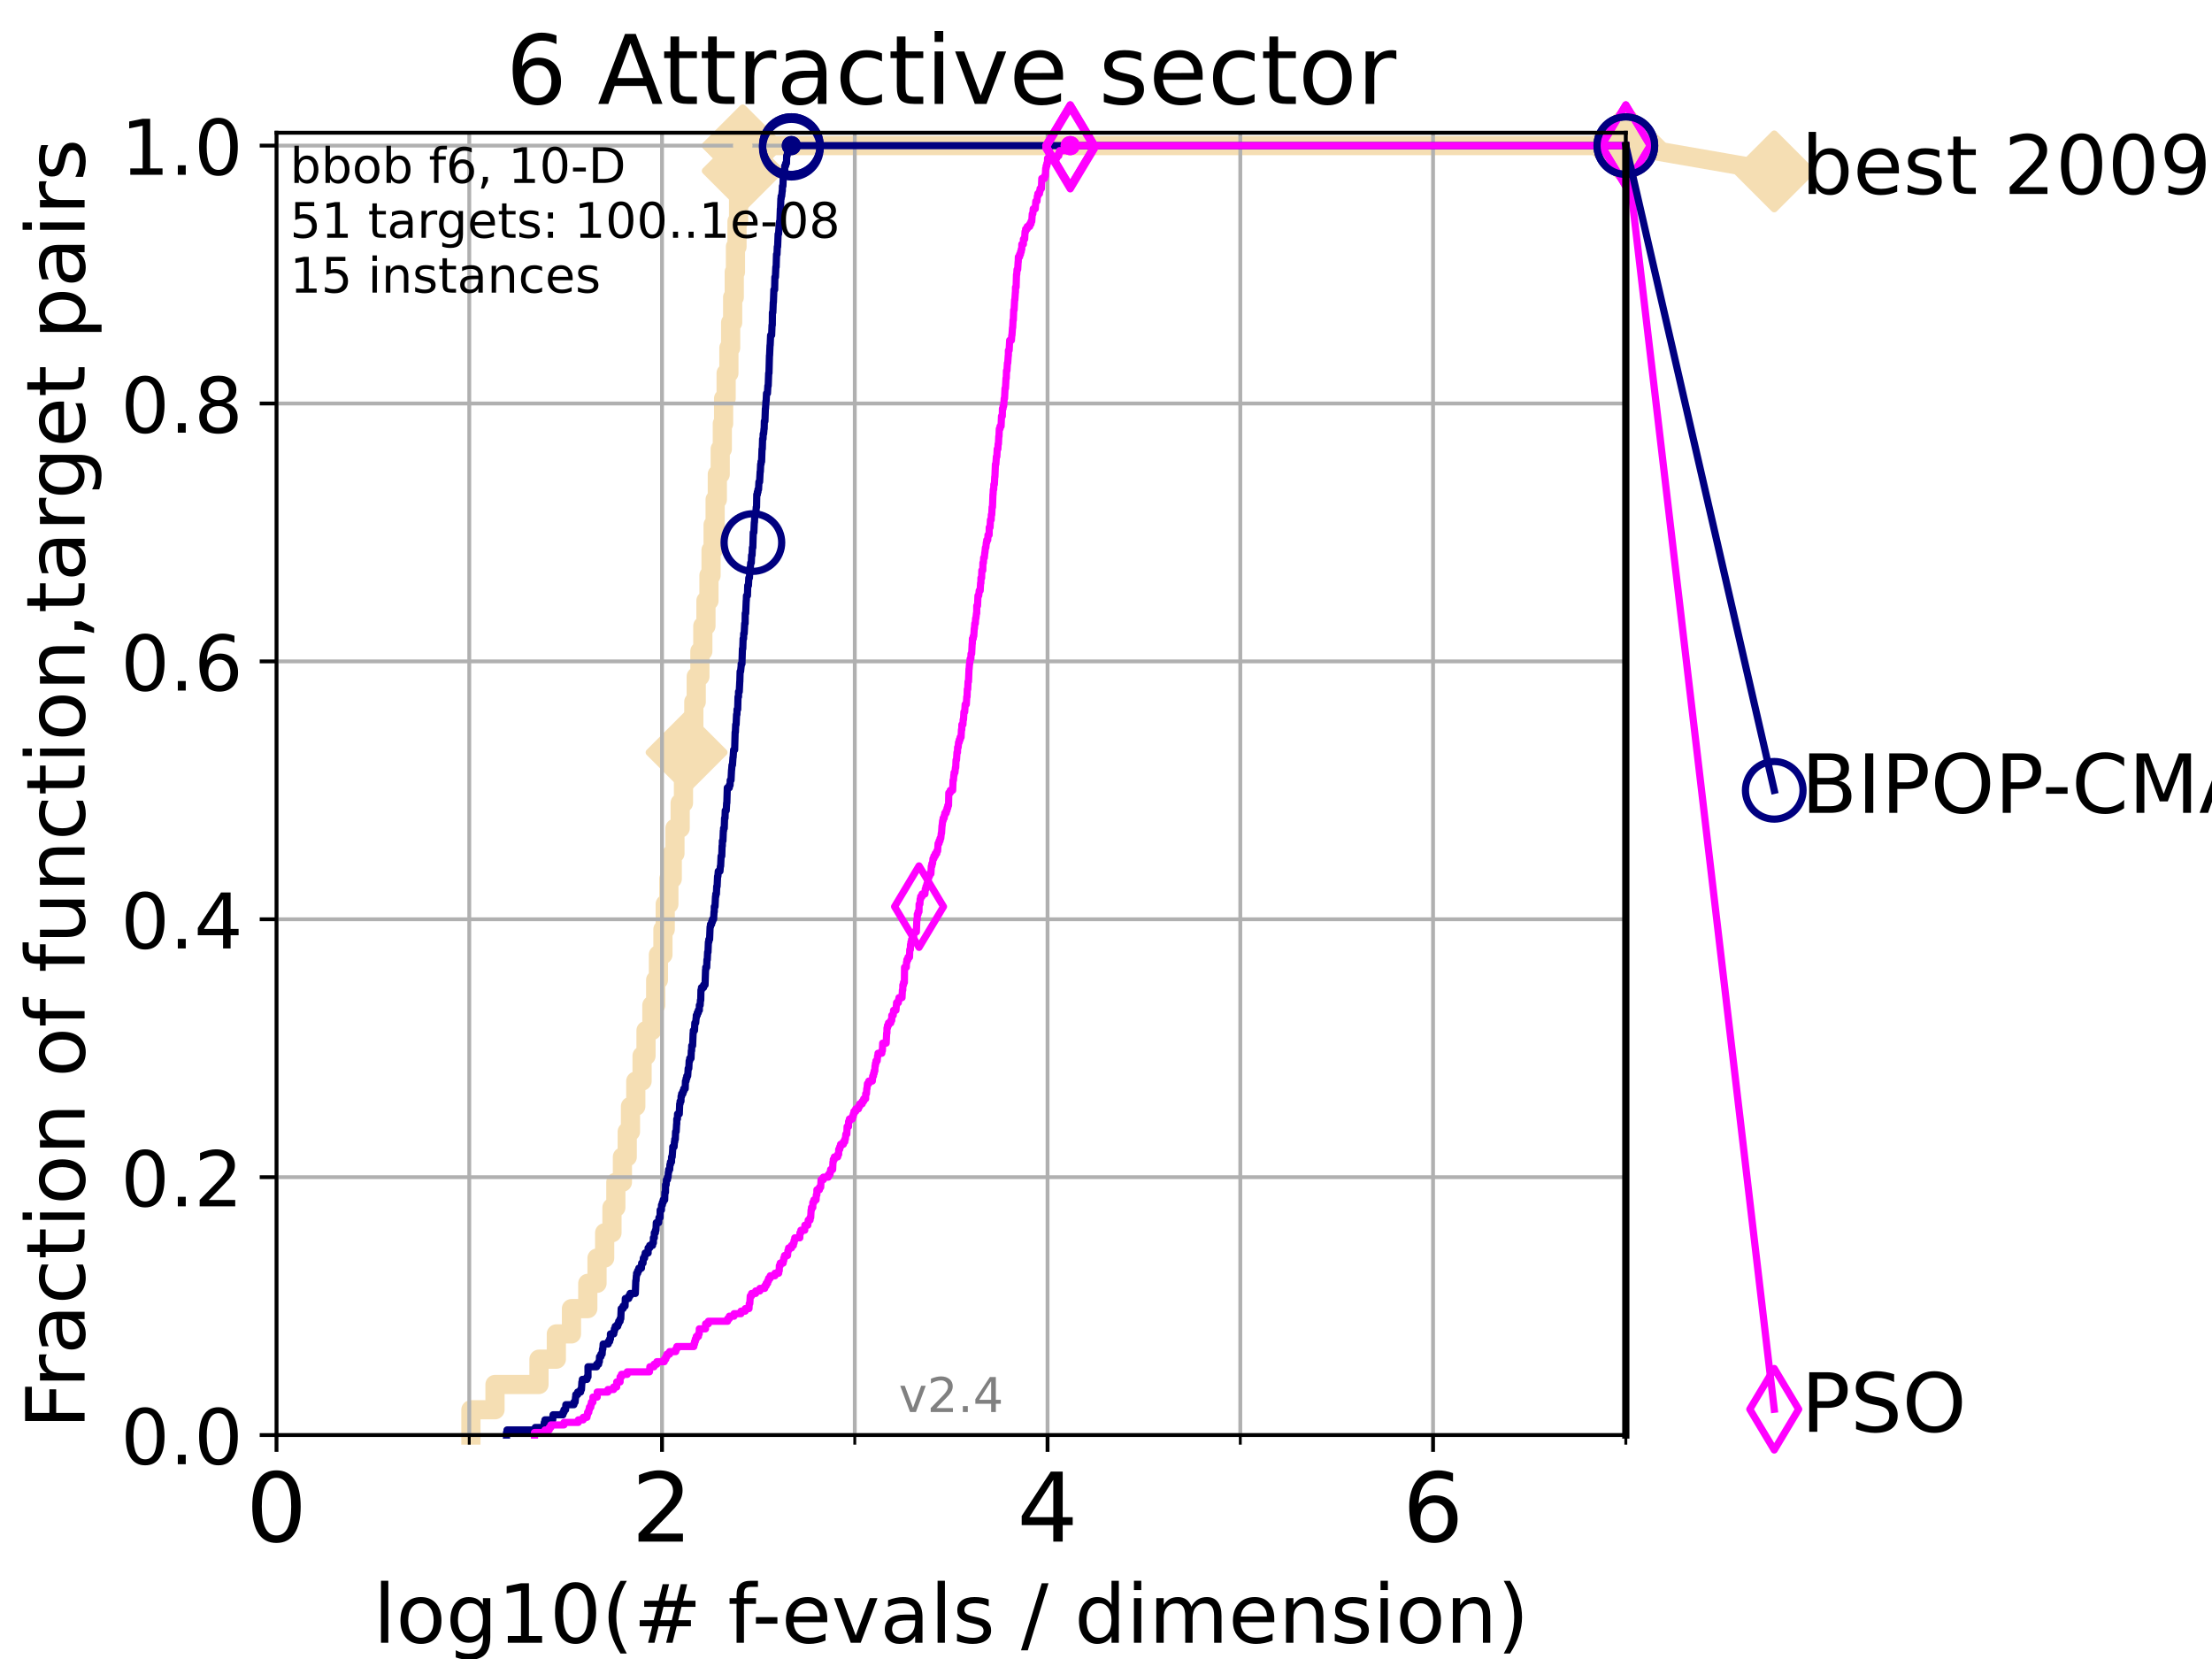 <?xml version="1.0" encoding="utf-8" standalone="no"?>
<!DOCTYPE svg PUBLIC "-//W3C//DTD SVG 1.1//EN"
  "http://www.w3.org/Graphics/SVG/1.1/DTD/svg11.dtd">
<!-- Created with matplotlib (https://matplotlib.org/) -->
<svg height="345.6pt" version="1.1" viewBox="0 0 460.8 345.6" width="460.8pt" xmlns="http://www.w3.org/2000/svg" xmlns:xlink="http://www.w3.org/1999/xlink">
 <defs>
  <style type="text/css">*{stroke-linecap:butt;stroke-linejoin:round;}</style>
 </defs>
 <g id="figure_1">
  <g id="patch_1">
   <path d="M 0 345.6 
L 460.8 345.6 
L 460.8 0 
L 0 0 
z
" style="fill:#ffffff;"/>
  </g>
  <g id="axes_1">
   <g id="patch_2">
    <path d="M 57.6 298.944 
L 338.688 298.944 
L 338.688 27.648 
L 57.6 27.648 
z
" style="fill:#ffffff;"/>
   </g>
   <g id="line2d_1">
    <path d="M 98.101 298.944 
L 98.101 293.677 
L 103.118 293.677 
L 103.118 288.41 
L 112.281 288.41 
L 112.281 283.143 
L 115.897 283.143 
L 115.897 277.877 
L 119.046 277.877 
L 119.046 272.61 
L 122.447 272.61 
L 122.447 267.343 
L 124.369 267.343 
L 124.369 262.076 
L 125.962 262.076 
L 125.962 256.809 
L 127.485 256.809 
L 127.485 251.542 
L 128.291 251.542 
L 128.291 246.275 
L 129.658 246.275 
L 129.658 241.009 
L 130.665 241.009 
L 130.665 235.742 
L 131.338 235.742 
L 131.338 230.475 
L 132.446 230.475 
L 132.446 225.208 
L 133.756 225.208 
L 133.756 219.941 
L 134.577 219.941 
L 134.577 214.674 
L 135.8 214.674 
L 135.8 209.407 
L 136.589 209.407 
L 136.589 204.141 
L 137.163 204.141 
L 137.163 198.874 
L 138.102 198.874 
L 138.102 193.607 
L 138.578 193.607 
L 138.578 188.34 
L 139.334 188.34 
L 139.334 183.073 
L 140.042 183.073 
L 140.042 177.806 
L 140.604 177.806 
L 140.604 172.539 
L 141.69 172.539 
L 141.69 167.272 
L 142.379 167.272 
L 142.379 162.006 
L 143.028 162.006 
L 143.028 156.739 
L 143.754 156.739 
L 143.754 151.472 
L 144.534 151.472 
L 144.534 146.205 
L 145.04 146.205 
L 145.04 140.938 
L 145.799 140.938 
L 145.799 135.671 
L 146.41 135.671 
L 146.41 130.404 
L 147.062 130.404 
L 147.062 125.138 
L 147.69 125.138 
L 147.69 119.871 
L 148.123 119.871 
L 148.123 114.604 
L 148.554 114.604 
L 148.554 109.337 
L 148.975 109.337 
L 148.975 104.07 
L 149.432 104.07 
L 149.432 98.803 
L 150.034 98.803 
L 150.034 93.536 
L 150.472 93.536 
L 150.472 88.27 
L 150.741 88.27 
L 150.741 83.003 
L 151.268 83.003 
L 151.268 77.736 
L 151.842 77.736 
L 151.842 72.469 
L 152.207 72.469 
L 152.207 67.202 
L 152.625 67.202 
L 152.625 61.935 
L 152.959 61.935 
L 152.959 56.668 
L 153.207 56.668 
L 153.207 51.402 
L 153.531 51.402 
L 153.531 46.135 
L 153.862 46.135 
L 153.862 40.868 
L 154.229 40.868 
L 154.229 35.601 
L 154.728 35.601 
L 154.728 30.334 
L 338.688 30.334 
" style="fill:none;stroke:#f5deb3;stroke-linecap:square;stroke-width:4;"/>
   </g>
   <g id="line2d_2">
    <defs>
     <path d="M -0 7.778 
L 7.778 0 
L 0 -7.778 
L -7.778 -0 
z
" id="m772ac3e799" style="stroke:#f5deb3;stroke-linejoin:miter;stroke-width:1.5;"/>
    </defs>
    <g>
     <use style="fill:#f5deb3;stroke:#f5deb3;stroke-linejoin:miter;stroke-width:1.5;" x="143.028" xlink:href="#m772ac3e799" y="156.739"/>
     <use style="fill:#f5deb3;stroke:#f5deb3;stroke-linejoin:miter;stroke-width:1.5;" x="154.728" xlink:href="#m772ac3e799" y="35.601"/>
     <use style="fill:#f5deb3;stroke:#f5deb3;stroke-linejoin:miter;stroke-width:1.5;" x="154.728" xlink:href="#m772ac3e799" y="30.334"/>
     <use style="fill:#f5deb3;stroke:#f5deb3;stroke-linejoin:miter;stroke-width:1.5;" x="154.728" xlink:href="#m772ac3e799" y="30.334"/>
     <use style="fill:#f5deb3;stroke:#f5deb3;stroke-linejoin:miter;stroke-width:1.5;" x="338.688" xlink:href="#m772ac3e799" y="30.334"/>
    </g>
   </g>
   <g id="line2d_3">
    <path style="fill:none;stroke:#f5deb3;stroke-linecap:square;stroke-width:4;"/>
    <g/>
   </g>
   <g id="line2d_4">
    <path d="M 338.688 30.334 
L 369.608 35.706 
" style="fill:none;stroke:#f5deb3;stroke-linecap:square;stroke-width:4;"/>
    <g>
     <use style="fill:#f5deb3;stroke:#f5deb3;stroke-linejoin:miter;stroke-width:1.5;" x="338.688" xlink:href="#m772ac3e799" y="30.334"/>
     <use style="fill:#f5deb3;stroke:#f5deb3;stroke-linejoin:miter;stroke-width:1.5;" x="369.608" xlink:href="#m772ac3e799" y="35.706"/>
    </g>
   </g>
   <g id="matplotlib.axis_1">
    <g id="xtick_1">
     <g id="line2d_5">
      <path clip-path="url(#p8dcc89a5ab)" d="M 57.6 298.944 
L 57.6 27.648 
" style="fill:none;stroke:#b0b0b0;stroke-linecap:square;stroke-width:0.8;"/>
     </g>
     <g id="line2d_6">
      <defs>
       <path d="M 0 0 
L 0 3.5 
" id="m311ebcbc9f" style="stroke:#000000;stroke-width:0.8;"/>
      </defs>
      <g>
       <use style="stroke:#000000;stroke-width:0.8;" x="57.6" xlink:href="#m311ebcbc9f" y="298.944"/>
      </g>
     </g>
     <g id="text_1">
      <!-- 0 -->
      <g transform="translate(51.237 321.141)scale(0.2 -0.2)">
       <defs>
        <path d="M 31.781 66.406 
Q 24.172 66.406 20.328 58.906 
Q 16.5 51.422 16.5 36.375 
Q 16.5 21.391 20.328 13.891 
Q 24.172 6.391 31.781 6.391 
Q 39.453 6.391 43.281 13.891 
Q 47.125 21.391 47.125 36.375 
Q 47.125 51.422 43.281 58.906 
Q 39.453 66.406 31.781 66.406 
z
M 31.781 74.219 
Q 44.047 74.219 50.516 64.516 
Q 56.984 54.828 56.984 36.375 
Q 56.984 17.969 50.516 8.266 
Q 44.047 -1.422 31.781 -1.422 
Q 19.531 -1.422 13.062 8.266 
Q 6.594 17.969 6.594 36.375 
Q 6.594 54.828 13.062 64.516 
Q 19.531 74.219 31.781 74.219 
z
" id="DejaVuSans-48"/>
       </defs>
       <use xlink:href="#DejaVuSans-48"/>
      </g>
     </g>
    </g>
    <g id="xtick_2">
     <g id="line2d_7">
      <path clip-path="url(#p8dcc89a5ab)" d="M 137.911 298.944 
L 137.911 27.648 
" style="fill:none;stroke:#b0b0b0;stroke-linecap:square;stroke-width:0.8;"/>
     </g>
     <g id="line2d_8">
      <g>
       <use style="stroke:#000000;stroke-width:0.8;" x="137.911" xlink:href="#m311ebcbc9f" y="298.944"/>
      </g>
     </g>
     <g id="text_2">
      <!-- 2 -->
      <g transform="translate(131.548 321.141)scale(0.2 -0.2)">
       <defs>
        <path d="M 19.188 8.297 
L 53.609 8.297 
L 53.609 0 
L 7.328 0 
L 7.328 8.297 
Q 12.938 14.109 22.625 23.891 
Q 32.328 33.688 34.812 36.531 
Q 39.547 41.844 41.422 45.531 
Q 43.312 49.219 43.312 52.781 
Q 43.312 58.594 39.234 62.25 
Q 35.156 65.922 28.609 65.922 
Q 23.969 65.922 18.812 64.312 
Q 13.672 62.703 7.812 59.422 
L 7.812 69.391 
Q 13.766 71.781 18.938 73 
Q 24.125 74.219 28.422 74.219 
Q 39.75 74.219 46.484 68.547 
Q 53.219 62.891 53.219 53.422 
Q 53.219 48.922 51.531 44.891 
Q 49.859 40.875 45.406 35.406 
Q 44.188 33.984 37.641 27.219 
Q 31.109 20.453 19.188 8.297 
z
" id="DejaVuSans-50"/>
       </defs>
       <use xlink:href="#DejaVuSans-50"/>
      </g>
     </g>
    </g>
    <g id="xtick_3">
     <g id="line2d_9">
      <path clip-path="url(#p8dcc89a5ab)" d="M 218.222 298.944 
L 218.222 27.648 
" style="fill:none;stroke:#b0b0b0;stroke-linecap:square;stroke-width:0.8;"/>
     </g>
     <g id="line2d_10">
      <g>
       <use style="stroke:#000000;stroke-width:0.8;" x="218.222" xlink:href="#m311ebcbc9f" y="298.944"/>
      </g>
     </g>
     <g id="text_3">
      <!-- 4 -->
      <g transform="translate(211.859 321.141)scale(0.2 -0.2)">
       <defs>
        <path d="M 37.797 64.312 
L 12.891 25.391 
L 37.797 25.391 
z
M 35.203 72.906 
L 47.609 72.906 
L 47.609 25.391 
L 58.016 25.391 
L 58.016 17.188 
L 47.609 17.188 
L 47.609 0 
L 37.797 0 
L 37.797 17.188 
L 4.891 17.188 
L 4.891 26.703 
z
" id="DejaVuSans-52"/>
       </defs>
       <use xlink:href="#DejaVuSans-52"/>
      </g>
     </g>
    </g>
    <g id="xtick_4">
     <g id="line2d_11">
      <path clip-path="url(#p8dcc89a5ab)" d="M 298.533 298.944 
L 298.533 27.648 
" style="fill:none;stroke:#b0b0b0;stroke-linecap:square;stroke-width:0.8;"/>
     </g>
     <g id="line2d_12">
      <g>
       <use style="stroke:#000000;stroke-width:0.8;" x="298.533" xlink:href="#m311ebcbc9f" y="298.944"/>
      </g>
     </g>
     <g id="text_4">
      <!-- 6 -->
      <g transform="translate(292.17 321.141)scale(0.2 -0.2)">
       <defs>
        <path d="M 33.016 40.375 
Q 26.375 40.375 22.484 35.828 
Q 18.609 31.297 18.609 23.391 
Q 18.609 15.531 22.484 10.953 
Q 26.375 6.391 33.016 6.391 
Q 39.656 6.391 43.531 10.953 
Q 47.406 15.531 47.406 23.391 
Q 47.406 31.297 43.531 35.828 
Q 39.656 40.375 33.016 40.375 
z
M 52.594 71.297 
L 52.594 62.312 
Q 48.875 64.062 45.094 64.984 
Q 41.312 65.922 37.594 65.922 
Q 27.828 65.922 22.672 59.328 
Q 17.531 52.734 16.797 39.406 
Q 19.672 43.656 24.016 45.922 
Q 28.375 48.188 33.594 48.188 
Q 44.578 48.188 50.953 41.516 
Q 57.328 34.859 57.328 23.391 
Q 57.328 12.156 50.688 5.359 
Q 44.047 -1.422 33.016 -1.422 
Q 20.359 -1.422 13.672 8.266 
Q 6.984 17.969 6.984 36.375 
Q 6.984 53.656 15.188 63.938 
Q 23.391 74.219 37.203 74.219 
Q 40.922 74.219 44.703 73.484 
Q 48.484 72.75 52.594 71.297 
z
" id="DejaVuSans-54"/>
       </defs>
       <use xlink:href="#DejaVuSans-54"/>
      </g>
     </g>
    </g>
    <g id="xtick_5">
     <g id="line2d_13">
      <path clip-path="url(#p8dcc89a5ab)" d="M 97.755 298.944 
L 97.755 27.648 
" style="fill:none;stroke:#b0b0b0;stroke-linecap:square;stroke-width:0.8;"/>
     </g>
     <g id="line2d_14">
      <defs>
       <path d="M 0 0 
L 0 2 
" id="m0833b4245b" style="stroke:#000000;stroke-width:0.6;"/>
      </defs>
      <g>
       <use style="stroke:#000000;stroke-width:0.6;" x="97.755" xlink:href="#m0833b4245b" y="298.944"/>
      </g>
     </g>
    </g>
    <g id="xtick_6">
     <g id="line2d_15">
      <path clip-path="url(#p8dcc89a5ab)" d="M 178.066 298.944 
L 178.066 27.648 
" style="fill:none;stroke:#b0b0b0;stroke-linecap:square;stroke-width:0.8;"/>
     </g>
     <g id="line2d_16">
      <g>
       <use style="stroke:#000000;stroke-width:0.6;" x="178.066" xlink:href="#m0833b4245b" y="298.944"/>
      </g>
     </g>
    </g>
    <g id="xtick_7">
     <g id="line2d_17">
      <path clip-path="url(#p8dcc89a5ab)" d="M 258.377 298.944 
L 258.377 27.648 
" style="fill:none;stroke:#b0b0b0;stroke-linecap:square;stroke-width:0.8;"/>
     </g>
     <g id="line2d_18">
      <g>
       <use style="stroke:#000000;stroke-width:0.6;" x="258.377" xlink:href="#m0833b4245b" y="298.944"/>
      </g>
     </g>
    </g>
    <g id="xtick_8">
     <g id="line2d_19">
      <path clip-path="url(#p8dcc89a5ab)" d="M 338.688 298.944 
L 338.688 27.648 
" style="fill:none;stroke:#b0b0b0;stroke-linecap:square;stroke-width:0.8;"/>
     </g>
     <g id="line2d_20">
      <g>
       <use style="stroke:#000000;stroke-width:0.6;" x="338.688" xlink:href="#m0833b4245b" y="298.944"/>
      </g>
     </g>
    </g>
    <g id="text_5">
     <!-- log10(# f-evals / dimension) -->
     <g transform="translate(77.764 342.218)scale(0.17 -0.17)">
      <defs>
       <path d="M 9.422 75.984 
L 18.406 75.984 
L 18.406 0 
L 9.422 0 
z
" id="DejaVuSans-108"/>
       <path d="M 30.609 48.391 
Q 23.391 48.391 19.188 42.75 
Q 14.984 37.109 14.984 27.297 
Q 14.984 17.484 19.156 11.844 
Q 23.344 6.203 30.609 6.203 
Q 37.797 6.203 41.984 11.859 
Q 46.188 17.531 46.188 27.297 
Q 46.188 37.016 41.984 42.703 
Q 37.797 48.391 30.609 48.391 
z
M 30.609 56 
Q 42.328 56 49.016 48.375 
Q 55.719 40.766 55.719 27.297 
Q 55.719 13.875 49.016 6.219 
Q 42.328 -1.422 30.609 -1.422 
Q 18.844 -1.422 12.172 6.219 
Q 5.516 13.875 5.516 27.297 
Q 5.516 40.766 12.172 48.375 
Q 18.844 56 30.609 56 
z
" id="DejaVuSans-111"/>
       <path d="M 45.406 27.984 
Q 45.406 37.75 41.375 43.109 
Q 37.359 48.484 30.078 48.484 
Q 22.859 48.484 18.828 43.109 
Q 14.797 37.75 14.797 27.984 
Q 14.797 18.266 18.828 12.891 
Q 22.859 7.516 30.078 7.516 
Q 37.359 7.516 41.375 12.891 
Q 45.406 18.266 45.406 27.984 
z
M 54.391 6.781 
Q 54.391 -7.172 48.188 -13.984 
Q 42 -20.797 29.203 -20.797 
Q 24.469 -20.797 20.266 -20.094 
Q 16.062 -19.391 12.109 -17.922 
L 12.109 -9.188 
Q 16.062 -11.328 19.922 -12.344 
Q 23.781 -13.375 27.781 -13.375 
Q 36.625 -13.375 41.016 -8.766 
Q 45.406 -4.156 45.406 5.172 
L 45.406 9.625 
Q 42.625 4.781 38.281 2.391 
Q 33.938 0 27.875 0 
Q 17.828 0 11.672 7.656 
Q 5.516 15.328 5.516 27.984 
Q 5.516 40.672 11.672 48.328 
Q 17.828 56 27.875 56 
Q 33.938 56 38.281 53.609 
Q 42.625 51.219 45.406 46.391 
L 45.406 54.688 
L 54.391 54.688 
z
" id="DejaVuSans-103"/>
       <path d="M 12.406 8.297 
L 28.516 8.297 
L 28.516 63.922 
L 10.984 60.406 
L 10.984 69.391 
L 28.422 72.906 
L 38.281 72.906 
L 38.281 8.297 
L 54.391 8.297 
L 54.391 0 
L 12.406 0 
z
" id="DejaVuSans-49"/>
       <path d="M 31 75.875 
Q 24.469 64.656 21.281 53.656 
Q 18.109 42.672 18.109 31.391 
Q 18.109 20.125 21.312 9.062 
Q 24.516 -2 31 -13.188 
L 23.188 -13.188 
Q 15.875 -1.703 12.234 9.375 
Q 8.594 20.453 8.594 31.391 
Q 8.594 42.281 12.203 53.312 
Q 15.828 64.359 23.188 75.875 
z
" id="DejaVuSans-40"/>
       <path d="M 51.125 44 
L 36.922 44 
L 32.812 27.688 
L 47.125 27.688 
z
M 43.797 71.781 
L 38.719 51.516 
L 52.984 51.516 
L 58.109 71.781 
L 65.922 71.781 
L 60.891 51.516 
L 76.125 51.516 
L 76.125 44 
L 58.984 44 
L 54.984 27.688 
L 70.516 27.688 
L 70.516 20.219 
L 53.078 20.219 
L 48 0 
L 40.188 0 
L 45.219 20.219 
L 30.906 20.219 
L 25.875 0 
L 18.016 0 
L 23.094 20.219 
L 7.719 20.219 
L 7.719 27.688 
L 24.906 27.688 
L 29 44 
L 13.281 44 
L 13.281 51.516 
L 30.906 51.516 
L 35.891 71.781 
z
" id="DejaVuSans-35"/>
       <path id="DejaVuSans-32"/>
       <path d="M 37.109 75.984 
L 37.109 68.5 
L 28.516 68.5 
Q 23.688 68.5 21.797 66.547 
Q 19.922 64.594 19.922 59.516 
L 19.922 54.688 
L 34.719 54.688 
L 34.719 47.703 
L 19.922 47.703 
L 19.922 0 
L 10.891 0 
L 10.891 47.703 
L 2.297 47.703 
L 2.297 54.688 
L 10.891 54.688 
L 10.891 58.5 
Q 10.891 67.625 15.141 71.797 
Q 19.391 75.984 28.609 75.984 
z
" id="DejaVuSans-102"/>
       <path d="M 4.891 31.391 
L 31.203 31.391 
L 31.203 23.391 
L 4.891 23.391 
z
" id="DejaVuSans-45"/>
       <path d="M 56.203 29.594 
L 56.203 25.203 
L 14.891 25.203 
Q 15.484 15.922 20.484 11.062 
Q 25.484 6.203 34.422 6.203 
Q 39.594 6.203 44.453 7.469 
Q 49.312 8.734 54.109 11.281 
L 54.109 2.781 
Q 49.266 0.734 44.188 -0.344 
Q 39.109 -1.422 33.891 -1.422 
Q 20.797 -1.422 13.156 6.188 
Q 5.516 13.812 5.516 26.812 
Q 5.516 40.234 12.766 48.109 
Q 20.016 56 32.328 56 
Q 43.359 56 49.781 48.891 
Q 56.203 41.797 56.203 29.594 
z
M 47.219 32.234 
Q 47.125 39.594 43.094 43.984 
Q 39.062 48.391 32.422 48.391 
Q 24.906 48.391 20.391 44.141 
Q 15.875 39.891 15.188 32.172 
z
" id="DejaVuSans-101"/>
       <path d="M 2.984 54.688 
L 12.5 54.688 
L 29.594 8.797 
L 46.688 54.688 
L 56.203 54.688 
L 35.688 0 
L 23.484 0 
z
" id="DejaVuSans-118"/>
       <path d="M 34.281 27.484 
Q 23.391 27.484 19.188 25 
Q 14.984 22.516 14.984 16.5 
Q 14.984 11.719 18.141 8.906 
Q 21.297 6.109 26.703 6.109 
Q 34.188 6.109 38.703 11.406 
Q 43.219 16.703 43.219 25.484 
L 43.219 27.484 
z
M 52.203 31.203 
L 52.203 0 
L 43.219 0 
L 43.219 8.297 
Q 40.141 3.328 35.547 0.953 
Q 30.953 -1.422 24.312 -1.422 
Q 15.922 -1.422 10.953 3.297 
Q 6 8.016 6 15.922 
Q 6 25.141 12.172 29.828 
Q 18.359 34.516 30.609 34.516 
L 43.219 34.516 
L 43.219 35.406 
Q 43.219 41.609 39.141 45 
Q 35.062 48.391 27.688 48.391 
Q 23 48.391 18.547 47.266 
Q 14.109 46.141 10.016 43.891 
L 10.016 52.203 
Q 14.938 54.109 19.578 55.047 
Q 24.219 56 28.609 56 
Q 40.484 56 46.344 49.844 
Q 52.203 43.703 52.203 31.203 
z
" id="DejaVuSans-97"/>
       <path d="M 44.281 53.078 
L 44.281 44.578 
Q 40.484 46.531 36.375 47.5 
Q 32.281 48.484 27.875 48.484 
Q 21.188 48.484 17.844 46.438 
Q 14.5 44.391 14.5 40.281 
Q 14.5 37.156 16.891 35.375 
Q 19.281 33.594 26.516 31.984 
L 29.594 31.297 
Q 39.156 29.25 43.188 25.516 
Q 47.219 21.781 47.219 15.094 
Q 47.219 7.469 41.188 3.016 
Q 35.156 -1.422 24.609 -1.422 
Q 20.219 -1.422 15.453 -0.562 
Q 10.688 0.297 5.422 2 
L 5.422 11.281 
Q 10.406 8.688 15.234 7.391 
Q 20.062 6.109 24.812 6.109 
Q 31.156 6.109 34.562 8.281 
Q 37.984 10.453 37.984 14.406 
Q 37.984 18.062 35.516 20.016 
Q 33.062 21.969 24.703 23.781 
L 21.578 24.516 
Q 13.234 26.266 9.516 29.906 
Q 5.812 33.547 5.812 39.891 
Q 5.812 47.609 11.281 51.797 
Q 16.75 56 26.812 56 
Q 31.781 56 36.172 55.266 
Q 40.578 54.547 44.281 53.078 
z
" id="DejaVuSans-115"/>
       <path d="M 25.391 72.906 
L 33.688 72.906 
L 8.297 -9.281 
L 0 -9.281 
z
" id="DejaVuSans-47"/>
       <path d="M 45.406 46.391 
L 45.406 75.984 
L 54.391 75.984 
L 54.391 0 
L 45.406 0 
L 45.406 8.203 
Q 42.578 3.328 38.25 0.953 
Q 33.938 -1.422 27.875 -1.422 
Q 17.969 -1.422 11.734 6.484 
Q 5.516 14.406 5.516 27.297 
Q 5.516 40.188 11.734 48.094 
Q 17.969 56 27.875 56 
Q 33.938 56 38.25 53.625 
Q 42.578 51.266 45.406 46.391 
z
M 14.797 27.297 
Q 14.797 17.391 18.875 11.75 
Q 22.953 6.109 30.078 6.109 
Q 37.203 6.109 41.297 11.75 
Q 45.406 17.391 45.406 27.297 
Q 45.406 37.203 41.297 42.844 
Q 37.203 48.484 30.078 48.484 
Q 22.953 48.484 18.875 42.844 
Q 14.797 37.203 14.797 27.297 
z
" id="DejaVuSans-100"/>
       <path d="M 9.422 54.688 
L 18.406 54.688 
L 18.406 0 
L 9.422 0 
z
M 9.422 75.984 
L 18.406 75.984 
L 18.406 64.594 
L 9.422 64.594 
z
" id="DejaVuSans-105"/>
       <path d="M 52 44.188 
Q 55.375 50.25 60.062 53.125 
Q 64.75 56 71.094 56 
Q 79.641 56 84.281 50.016 
Q 88.922 44.047 88.922 33.016 
L 88.922 0 
L 79.891 0 
L 79.891 32.719 
Q 79.891 40.578 77.094 44.375 
Q 74.312 48.188 68.609 48.188 
Q 61.625 48.188 57.562 43.547 
Q 53.516 38.922 53.516 30.906 
L 53.516 0 
L 44.484 0 
L 44.484 32.719 
Q 44.484 40.625 41.703 44.406 
Q 38.922 48.188 33.109 48.188 
Q 26.219 48.188 22.156 43.531 
Q 18.109 38.875 18.109 30.906 
L 18.109 0 
L 9.078 0 
L 9.078 54.688 
L 18.109 54.688 
L 18.109 46.188 
Q 21.188 51.219 25.484 53.609 
Q 29.781 56 35.688 56 
Q 41.656 56 45.828 52.969 
Q 50 49.953 52 44.188 
z
" id="DejaVuSans-109"/>
       <path d="M 54.891 33.016 
L 54.891 0 
L 45.906 0 
L 45.906 32.719 
Q 45.906 40.484 42.875 44.328 
Q 39.844 48.188 33.797 48.188 
Q 26.516 48.188 22.312 43.547 
Q 18.109 38.922 18.109 30.906 
L 18.109 0 
L 9.078 0 
L 9.078 54.688 
L 18.109 54.688 
L 18.109 46.188 
Q 21.344 51.125 25.703 53.562 
Q 30.078 56 35.797 56 
Q 45.219 56 50.047 50.172 
Q 54.891 44.344 54.891 33.016 
z
" id="DejaVuSans-110"/>
       <path d="M 8.016 75.875 
L 15.828 75.875 
Q 23.141 64.359 26.781 53.312 
Q 30.422 42.281 30.422 31.391 
Q 30.422 20.453 26.781 9.375 
Q 23.141 -1.703 15.828 -13.188 
L 8.016 -13.188 
Q 14.5 -2 17.703 9.062 
Q 20.906 20.125 20.906 31.391 
Q 20.906 42.672 17.703 53.656 
Q 14.5 64.656 8.016 75.875 
z
" id="DejaVuSans-41"/>
      </defs>
      <use xlink:href="#DejaVuSans-108"/>
      <use x="27.783" xlink:href="#DejaVuSans-111"/>
      <use x="88.965" xlink:href="#DejaVuSans-103"/>
      <use x="152.441" xlink:href="#DejaVuSans-49"/>
      <use x="216.064" xlink:href="#DejaVuSans-48"/>
      <use x="279.688" xlink:href="#DejaVuSans-40"/>
      <use x="318.701" xlink:href="#DejaVuSans-35"/>
      <use x="402.49" xlink:href="#DejaVuSans-32"/>
      <use x="434.277" xlink:href="#DejaVuSans-102"/>
      <use x="463.982" xlink:href="#DejaVuSans-45"/>
      <use x="500.066" xlink:href="#DejaVuSans-101"/>
      <use x="561.59" xlink:href="#DejaVuSans-118"/>
      <use x="620.77" xlink:href="#DejaVuSans-97"/>
      <use x="682.049" xlink:href="#DejaVuSans-108"/>
      <use x="709.832" xlink:href="#DejaVuSans-115"/>
      <use x="761.932" xlink:href="#DejaVuSans-32"/>
      <use x="793.719" xlink:href="#DejaVuSans-47"/>
      <use x="827.41" xlink:href="#DejaVuSans-32"/>
      <use x="859.197" xlink:href="#DejaVuSans-100"/>
      <use x="922.674" xlink:href="#DejaVuSans-105"/>
      <use x="950.457" xlink:href="#DejaVuSans-109"/>
      <use x="1047.869" xlink:href="#DejaVuSans-101"/>
      <use x="1109.393" xlink:href="#DejaVuSans-110"/>
      <use x="1172.771" xlink:href="#DejaVuSans-115"/>
      <use x="1224.871" xlink:href="#DejaVuSans-105"/>
      <use x="1252.654" xlink:href="#DejaVuSans-111"/>
      <use x="1313.836" xlink:href="#DejaVuSans-110"/>
      <use x="1377.215" xlink:href="#DejaVuSans-41"/>
     </g>
    </g>
   </g>
   <g id="matplotlib.axis_2">
    <g id="ytick_1">
     <g id="line2d_21">
      <path clip-path="url(#p8dcc89a5ab)" d="M 57.6 298.944 
L 338.688 298.944 
" style="fill:none;stroke:#b0b0b0;stroke-linecap:square;stroke-width:0.8;"/>
     </g>
     <g id="line2d_22">
      <defs>
       <path d="M 0 0 
L -3.5 0 
" id="m2feabbe49d" style="stroke:#000000;stroke-width:0.8;"/>
      </defs>
      <g>
       <use style="stroke:#000000;stroke-width:0.8;" x="57.6" xlink:href="#m2feabbe49d" y="298.944"/>
      </g>
     </g>
     <g id="text_6">
      <!-- 0.0 -->
      <g transform="translate(25.155 305.023)scale(0.16 -0.16)">
       <defs>
        <path d="M 10.688 12.406 
L 21 12.406 
L 21 0 
L 10.688 0 
z
" id="DejaVuSans-46"/>
       </defs>
       <use xlink:href="#DejaVuSans-48"/>
       <use x="63.623" xlink:href="#DejaVuSans-46"/>
       <use x="95.41" xlink:href="#DejaVuSans-48"/>
      </g>
     </g>
    </g>
    <g id="ytick_2">
     <g id="line2d_23">
      <path clip-path="url(#p8dcc89a5ab)" d="M 57.6 245.222 
L 338.688 245.222 
" style="fill:none;stroke:#b0b0b0;stroke-linecap:square;stroke-width:0.8;"/>
     </g>
     <g id="line2d_24">
      <g>
       <use style="stroke:#000000;stroke-width:0.8;" x="57.6" xlink:href="#m2feabbe49d" y="245.222"/>
      </g>
     </g>
     <g id="text_7">
      <!-- 0.2 -->
      <g transform="translate(25.155 251.301)scale(0.16 -0.16)">
       <use xlink:href="#DejaVuSans-48"/>
       <use x="63.623" xlink:href="#DejaVuSans-46"/>
       <use x="95.41" xlink:href="#DejaVuSans-50"/>
      </g>
     </g>
    </g>
    <g id="ytick_3">
     <g id="line2d_25">
      <path clip-path="url(#p8dcc89a5ab)" d="M 57.6 191.5 
L 338.688 191.5 
" style="fill:none;stroke:#b0b0b0;stroke-linecap:square;stroke-width:0.8;"/>
     </g>
     <g id="line2d_26">
      <g>
       <use style="stroke:#000000;stroke-width:0.8;" x="57.6" xlink:href="#m2feabbe49d" y="191.5"/>
      </g>
     </g>
     <g id="text_8">
      <!-- 0.4 -->
      <g transform="translate(25.155 197.579)scale(0.16 -0.16)">
       <use xlink:href="#DejaVuSans-48"/>
       <use x="63.623" xlink:href="#DejaVuSans-46"/>
       <use x="95.41" xlink:href="#DejaVuSans-52"/>
      </g>
     </g>
    </g>
    <g id="ytick_4">
     <g id="line2d_27">
      <path clip-path="url(#p8dcc89a5ab)" d="M 57.6 137.778 
L 338.688 137.778 
" style="fill:none;stroke:#b0b0b0;stroke-linecap:square;stroke-width:0.8;"/>
     </g>
     <g id="line2d_28">
      <g>
       <use style="stroke:#000000;stroke-width:0.8;" x="57.6" xlink:href="#m2feabbe49d" y="137.778"/>
      </g>
     </g>
     <g id="text_9">
      <!-- 0.6 -->
      <g transform="translate(25.155 143.857)scale(0.16 -0.16)">
       <use xlink:href="#DejaVuSans-48"/>
       <use x="63.623" xlink:href="#DejaVuSans-46"/>
       <use x="95.41" xlink:href="#DejaVuSans-54"/>
      </g>
     </g>
    </g>
    <g id="ytick_5">
     <g id="line2d_29">
      <path clip-path="url(#p8dcc89a5ab)" d="M 57.6 84.056 
L 338.688 84.056 
" style="fill:none;stroke:#b0b0b0;stroke-linecap:square;stroke-width:0.8;"/>
     </g>
     <g id="line2d_30">
      <g>
       <use style="stroke:#000000;stroke-width:0.8;" x="57.6" xlink:href="#m2feabbe49d" y="84.056"/>
      </g>
     </g>
     <g id="text_10">
      <!-- 0.8 -->
      <g transform="translate(25.155 90.135)scale(0.16 -0.16)">
       <defs>
        <path d="M 31.781 34.625 
Q 24.75 34.625 20.719 30.859 
Q 16.703 27.094 16.703 20.516 
Q 16.703 13.922 20.719 10.156 
Q 24.75 6.391 31.781 6.391 
Q 38.812 6.391 42.859 10.172 
Q 46.922 13.969 46.922 20.516 
Q 46.922 27.094 42.891 30.859 
Q 38.875 34.625 31.781 34.625 
z
M 21.922 38.812 
Q 15.578 40.375 12.031 44.719 
Q 8.5 49.078 8.5 55.328 
Q 8.5 64.062 14.719 69.141 
Q 20.953 74.219 31.781 74.219 
Q 42.672 74.219 48.875 69.141 
Q 55.078 64.062 55.078 55.328 
Q 55.078 49.078 51.531 44.719 
Q 48 40.375 41.703 38.812 
Q 48.828 37.156 52.797 32.312 
Q 56.781 27.484 56.781 20.516 
Q 56.781 9.906 50.312 4.234 
Q 43.844 -1.422 31.781 -1.422 
Q 19.734 -1.422 13.25 4.234 
Q 6.781 9.906 6.781 20.516 
Q 6.781 27.484 10.781 32.312 
Q 14.797 37.156 21.922 38.812 
z
M 18.312 54.391 
Q 18.312 48.734 21.844 45.562 
Q 25.391 42.391 31.781 42.391 
Q 38.141 42.391 41.719 45.562 
Q 45.312 48.734 45.312 54.391 
Q 45.312 60.062 41.719 63.234 
Q 38.141 66.406 31.781 66.406 
Q 25.391 66.406 21.844 63.234 
Q 18.312 60.062 18.312 54.391 
z
" id="DejaVuSans-56"/>
       </defs>
       <use xlink:href="#DejaVuSans-48"/>
       <use x="63.623" xlink:href="#DejaVuSans-46"/>
       <use x="95.41" xlink:href="#DejaVuSans-56"/>
      </g>
     </g>
    </g>
    <g id="ytick_6">
     <g id="line2d_31">
      <path clip-path="url(#p8dcc89a5ab)" d="M 57.6 30.334 
L 338.688 30.334 
" style="fill:none;stroke:#b0b0b0;stroke-linecap:square;stroke-width:0.8;"/>
     </g>
     <g id="line2d_32">
      <g>
       <use style="stroke:#000000;stroke-width:0.8;" x="57.6" xlink:href="#m2feabbe49d" y="30.334"/>
      </g>
     </g>
     <g id="text_11">
      <!-- 1.0 -->
      <g transform="translate(25.155 36.413)scale(0.16 -0.16)">
       <use xlink:href="#DejaVuSans-49"/>
       <use x="63.623" xlink:href="#DejaVuSans-46"/>
       <use x="95.41" xlink:href="#DejaVuSans-48"/>
      </g>
     </g>
    </g>
    <g id="text_12">
     <!-- Fraction of function,target pairs -->
     <g transform="translate(17.62 297.681)rotate(-90)scale(0.17 -0.17)">
      <defs>
       <path d="M 9.812 72.906 
L 51.703 72.906 
L 51.703 64.594 
L 19.672 64.594 
L 19.672 43.109 
L 48.578 43.109 
L 48.578 34.812 
L 19.672 34.812 
L 19.672 0 
L 9.812 0 
z
" id="DejaVuSans-70"/>
       <path d="M 41.109 46.297 
Q 39.594 47.172 37.812 47.578 
Q 36.031 48 33.891 48 
Q 26.266 48 22.188 43.047 
Q 18.109 38.094 18.109 28.812 
L 18.109 0 
L 9.078 0 
L 9.078 54.688 
L 18.109 54.688 
L 18.109 46.188 
Q 20.953 51.172 25.484 53.578 
Q 30.031 56 36.531 56 
Q 37.453 56 38.578 55.875 
Q 39.703 55.766 41.062 55.516 
z
" id="DejaVuSans-114"/>
       <path d="M 48.781 52.594 
L 48.781 44.188 
Q 44.969 46.297 41.141 47.344 
Q 37.312 48.391 33.406 48.391 
Q 24.656 48.391 19.812 42.844 
Q 14.984 37.312 14.984 27.297 
Q 14.984 17.281 19.812 11.734 
Q 24.656 6.203 33.406 6.203 
Q 37.312 6.203 41.141 7.25 
Q 44.969 8.297 48.781 10.406 
L 48.781 2.094 
Q 45.016 0.344 40.984 -0.531 
Q 36.969 -1.422 32.422 -1.422 
Q 20.062 -1.422 12.781 6.344 
Q 5.516 14.109 5.516 27.297 
Q 5.516 40.672 12.859 48.328 
Q 20.219 56 33.016 56 
Q 37.156 56 41.109 55.141 
Q 45.062 54.297 48.781 52.594 
z
" id="DejaVuSans-99"/>
       <path d="M 18.312 70.219 
L 18.312 54.688 
L 36.812 54.688 
L 36.812 47.703 
L 18.312 47.703 
L 18.312 18.016 
Q 18.312 11.328 20.141 9.422 
Q 21.969 7.516 27.594 7.516 
L 36.812 7.516 
L 36.812 0 
L 27.594 0 
Q 17.188 0 13.234 3.875 
Q 9.281 7.766 9.281 18.016 
L 9.281 47.703 
L 2.688 47.703 
L 2.688 54.688 
L 9.281 54.688 
L 9.281 70.219 
z
" id="DejaVuSans-116"/>
       <path d="M 8.5 21.578 
L 8.5 54.688 
L 17.484 54.688 
L 17.484 21.922 
Q 17.484 14.156 20.5 10.266 
Q 23.531 6.391 29.594 6.391 
Q 36.859 6.391 41.078 11.031 
Q 45.312 15.672 45.312 23.688 
L 45.312 54.688 
L 54.297 54.688 
L 54.297 0 
L 45.312 0 
L 45.312 8.406 
Q 42.047 3.422 37.719 1 
Q 33.406 -1.422 27.688 -1.422 
Q 18.266 -1.422 13.375 4.438 
Q 8.5 10.297 8.5 21.578 
z
M 31.109 56 
z
" id="DejaVuSans-117"/>
       <path d="M 11.719 12.406 
L 22.016 12.406 
L 22.016 4 
L 14.016 -11.625 
L 7.719 -11.625 
L 11.719 4 
z
" id="DejaVuSans-44"/>
       <path d="M 18.109 8.203 
L 18.109 -20.797 
L 9.078 -20.797 
L 9.078 54.688 
L 18.109 54.688 
L 18.109 46.391 
Q 20.953 51.266 25.266 53.625 
Q 29.594 56 35.594 56 
Q 45.562 56 51.781 48.094 
Q 58.016 40.188 58.016 27.297 
Q 58.016 14.406 51.781 6.484 
Q 45.562 -1.422 35.594 -1.422 
Q 29.594 -1.422 25.266 0.953 
Q 20.953 3.328 18.109 8.203 
z
M 48.688 27.297 
Q 48.688 37.203 44.609 42.844 
Q 40.531 48.484 33.406 48.484 
Q 26.266 48.484 22.188 42.844 
Q 18.109 37.203 18.109 27.297 
Q 18.109 17.391 22.188 11.75 
Q 26.266 6.109 33.406 6.109 
Q 40.531 6.109 44.609 11.75 
Q 48.688 17.391 48.688 27.297 
z
" id="DejaVuSans-112"/>
      </defs>
      <use xlink:href="#DejaVuSans-70"/>
      <use x="50.27" xlink:href="#DejaVuSans-114"/>
      <use x="91.383" xlink:href="#DejaVuSans-97"/>
      <use x="152.662" xlink:href="#DejaVuSans-99"/>
      <use x="207.643" xlink:href="#DejaVuSans-116"/>
      <use x="246.852" xlink:href="#DejaVuSans-105"/>
      <use x="274.635" xlink:href="#DejaVuSans-111"/>
      <use x="335.816" xlink:href="#DejaVuSans-110"/>
      <use x="399.195" xlink:href="#DejaVuSans-32"/>
      <use x="430.982" xlink:href="#DejaVuSans-111"/>
      <use x="492.164" xlink:href="#DejaVuSans-102"/>
      <use x="527.369" xlink:href="#DejaVuSans-32"/>
      <use x="559.156" xlink:href="#DejaVuSans-102"/>
      <use x="594.361" xlink:href="#DejaVuSans-117"/>
      <use x="657.74" xlink:href="#DejaVuSans-110"/>
      <use x="721.119" xlink:href="#DejaVuSans-99"/>
      <use x="776.1" xlink:href="#DejaVuSans-116"/>
      <use x="815.309" xlink:href="#DejaVuSans-105"/>
      <use x="843.092" xlink:href="#DejaVuSans-111"/>
      <use x="904.273" xlink:href="#DejaVuSans-110"/>
      <use x="967.652" xlink:href="#DejaVuSans-44"/>
      <use x="999.439" xlink:href="#DejaVuSans-116"/>
      <use x="1038.648" xlink:href="#DejaVuSans-97"/>
      <use x="1099.928" xlink:href="#DejaVuSans-114"/>
      <use x="1139.291" xlink:href="#DejaVuSans-103"/>
      <use x="1202.768" xlink:href="#DejaVuSans-101"/>
      <use x="1264.291" xlink:href="#DejaVuSans-116"/>
      <use x="1303.5" xlink:href="#DejaVuSans-32"/>
      <use x="1335.287" xlink:href="#DejaVuSans-112"/>
      <use x="1398.764" xlink:href="#DejaVuSans-97"/>
      <use x="1460.043" xlink:href="#DejaVuSans-105"/>
      <use x="1487.826" xlink:href="#DejaVuSans-114"/>
      <use x="1528.939" xlink:href="#DejaVuSans-115"/>
     </g>
    </g>
   </g>
   <g id="line2d_33">
    <defs>
     <path d="M 0 1.5 
C 0.398 1.5 0.779 1.342 1.061 1.061 
C 1.342 0.779 1.5 0.398 1.5 0 
C 1.5 -0.398 1.342 -0.779 1.061 -1.061 
C 0.779 -1.342 0.398 -1.5 0 -1.5 
C -0.398 -1.5 -0.779 -1.342 -1.061 -1.061 
C -1.342 -0.779 -1.5 -0.398 -1.5 0 
C -1.5 0.398 -1.342 0.779 -1.061 1.061 
C -0.779 1.342 -0.398 1.5 0 1.5 
z
" id="mf1d31d8884" style="stroke:#f5deb3;"/>
    </defs>
    <g>
     <use style="fill:#f5deb3;stroke:#f5deb3;" x="154.728" xlink:href="#mf1d31d8884" y="30.334"/>
     <use style="fill:#f5deb3;stroke:#f5deb3;" x="154.728" xlink:href="#mf1d31d8884" y="30.334"/>
    </g>
   </g>
   <g id="line2d_34">
    <defs>
     <path d="M 0 1.5 
C 0.398 1.5 0.779 1.342 1.061 1.061 
C 1.342 0.779 1.5 0.398 1.5 0 
C 1.5 -0.398 1.342 -0.779 1.061 -1.061 
C 0.779 -1.342 0.398 -1.5 0 -1.5 
C -0.398 -1.5 -0.779 -1.342 -1.061 -1.061 
C -1.342 -0.779 -1.5 -0.398 -1.5 0 
C -1.5 0.398 -1.342 0.779 -1.061 1.061 
C -0.779 1.342 -0.398 1.5 0 1.5 
z
" id="m9111901e04" style="stroke:#000080;"/>
    </defs>
    <g>
     <use style="fill:#000080;stroke:#000080;" x="164.855" xlink:href="#m9111901e04" y="30.334"/>
     <use style="fill:#000080;stroke:#000080;" x="164.855" xlink:href="#m9111901e04" y="30.334"/>
    </g>
   </g>
   <g id="line2d_35">
    <path d="M 105.51 298.944 
L 105.51 298.417 
L 105.622 298.417 
L 105.622 297.891 
L 111.506 297.891 
L 111.506 297.364 
L 113.311 297.364 
L 113.383 296.311 
L 113.524 296.311 
L 113.524 295.784 
L 115.141 295.784 
L 115.206 294.731 
L 117.26 294.731 
L 117.26 294.204 
L 117.486 294.204 
L 117.486 293.677 
L 117.821 293.677 
L 117.876 292.624 
L 119.553 292.624 
L 119.553 292.097 
L 119.801 292.097 
L 119.899 291.044 
L 119.948 291.044 
L 119.948 290.517 
L 120.335 290.517 
L 120.335 289.99 
L 120.945 289.99 
L 120.945 289.464 
L 121.128 289.464 
L 121.219 287.884 
L 121.31 287.884 
L 121.31 287.357 
L 122.277 287.357 
L 122.277 286.83 
L 122.489 286.83 
L 122.489 284.723 
L 124.293 284.723 
L 124.293 284.197 
L 124.707 284.197 
L 124.707 283.67 
L 124.855 283.67 
L 124.892 282.617 
L 125.183 282.617 
L 125.183 282.09 
L 125.435 282.09 
L 125.506 281.037 
L 125.577 281.037 
L 125.648 279.983 
L 126.707 279.983 
L 126.707 279.457 
L 127.003 279.457 
L 127.003 278.93 
L 127.165 278.93 
L 127.165 277.877 
L 127.861 277.877 
L 127.861 277.35 
L 127.985 277.35 
L 127.985 276.823 
L 128.169 276.823 
L 128.169 276.296 
L 128.68 276.296 
L 128.68 275.77 
L 128.886 275.77 
L 128.886 275.243 
L 129.176 275.243 
L 129.176 274.716 
L 129.319 274.716 
L 129.405 272.61 
L 129.798 272.61 
L 129.798 272.083 
L 130.209 272.083 
L 130.264 270.503 
L 130.979 270.503 
L 130.979 269.976 
L 131.262 269.976 
L 131.262 269.45 
L 132.351 269.45 
L 132.446 266.816 
L 132.494 266.816 
L 132.565 265.763 
L 132.613 265.763 
L 132.613 265.236 
L 132.847 265.236 
L 132.847 264.709 
L 133.079 264.709 
L 133.079 264.183 
L 133.623 264.183 
L 133.667 263.129 
L 133.954 263.129 
L 134.019 262.076 
L 134.279 262.076 
L 134.279 261.549 
L 134.407 261.549 
L 134.407 261.023 
L 135.015 261.023 
L 135.015 259.969 
L 135.341 259.969 
L 135.341 259.443 
L 135.937 259.443 
L 135.937 258.916 
L 136.112 258.916 
L 136.112 257.862 
L 136.304 257.862 
L 136.304 256.809 
L 136.532 256.809 
L 136.532 256.282 
L 136.645 256.282 
L 136.72 254.702 
L 137.217 254.702 
L 137.271 253.649 
L 137.505 253.649 
L 137.523 252.069 
L 137.788 252.069 
L 137.806 251.016 
L 137.98 251.016 
L 137.98 250.489 
L 138.153 250.489 
L 138.153 249.962 
L 138.46 249.962 
L 138.511 248.382 
L 138.628 248.382 
L 138.645 246.802 
L 138.778 246.802 
L 138.828 245.749 
L 139.042 245.749 
L 139.042 245.222 
L 139.172 245.222 
L 139.237 244.169 
L 139.301 244.169 
L 139.301 243.642 
L 139.509 243.642 
L 139.557 242.589 
L 139.668 242.589 
L 139.668 242.062 
L 139.887 242.062 
L 139.903 241.009 
L 140.027 241.009 
L 140.135 239.428 
L 140.15 239.428 
L 140.15 238.902 
L 140.424 238.902 
L 140.499 237.848 
L 140.559 237.848 
L 140.559 237.322 
L 140.679 237.322 
L 140.738 235.742 
L 140.856 235.742 
L 140.944 234.162 
L 140.974 234.162 
L 140.988 233.108 
L 141.119 233.108 
L 141.148 232.055 
L 141.507 232.055 
L 141.592 229.948 
L 141.676 229.948 
L 141.676 229.421 
L 141.858 229.421 
L 141.886 228.368 
L 141.997 228.368 
L 141.997 227.841 
L 142.257 227.841 
L 142.257 227.315 
L 142.446 227.315 
L 142.446 226.788 
L 142.739 226.788 
L 142.792 225.208 
L 142.923 225.208 
L 142.923 224.681 
L 143.067 224.681 
L 143.067 224.155 
L 143.26 224.155 
L 143.363 222.575 
L 143.49 222.575 
L 143.566 220.994 
L 143.679 220.994 
L 143.679 220.468 
L 143.952 220.468 
L 144.014 218.888 
L 144.075 218.888 
L 144.1 217.834 
L 144.282 217.834 
L 144.391 215.201 
L 144.427 215.201 
L 144.427 214.674 
L 144.677 214.674 
L 144.748 213.094 
L 144.924 213.094 
L 145.017 212.041 
L 145.051 212.041 
L 145.051 211.514 
L 145.247 211.514 
L 145.247 210.987 
L 145.463 210.987 
L 145.463 210.461 
L 145.688 210.461 
L 145.688 209.407 
L 145.855 209.407 
L 145.91 208.354 
L 145.976 208.354 
L 146.02 206.247 
L 146.129 206.247 
L 146.129 205.721 
L 146.57 205.721 
L 146.57 205.194 
L 146.875 205.194 
L 146.979 202.034 
L 147.02 202.034 
L 147.02 201.507 
L 147.216 201.507 
L 147.267 199.927 
L 147.338 199.927 
L 147.409 198.347 
L 147.49 198.347 
L 147.57 196.24 
L 147.66 196.24 
L 147.66 195.714 
L 147.819 195.714 
L 147.927 193.08 
L 148.006 193.08 
L 148.006 192.553 
L 148.239 192.553 
L 148.239 192.027 
L 148.421 192.027 
L 148.421 191.5 
L 148.658 191.5 
L 148.743 189.92 
L 148.799 189.92 
L 148.799 188.867 
L 148.948 188.867 
L 149.049 186.76 
L 149.104 186.76 
L 149.104 186.233 
L 149.241 186.233 
L 149.305 184.653 
L 149.387 184.653 
L 149.486 182.546 
L 149.548 182.546 
L 149.629 181.493 
L 149.981 181.493 
L 150.068 180.44 
L 150.12 180.44 
L 150.215 178.333 
L 150.353 178.333 
L 150.421 176.226 
L 150.472 176.226 
L 150.48 175.173 
L 150.599 175.173 
L 150.683 173.066 
L 150.733 173.066 
L 150.733 172.539 
L 150.875 172.539 
L 150.941 170.433 
L 151.031 170.433 
L 151.081 168.853 
L 151.292 168.853 
L 151.373 167.272 
L 151.414 167.272 
L 151.51 164.112 
L 151.921 164.112 
L 151.921 163.586 
L 152.084 163.586 
L 152.115 162.532 
L 152.284 162.532 
L 152.391 160.426 
L 152.406 160.426 
L 152.489 159.372 
L 152.587 159.372 
L 152.692 157.792 
L 152.722 157.792 
L 152.826 156.212 
L 153.04 156.212 
L 153.142 152.525 
L 153.193 152.525 
L 153.258 150.945 
L 153.345 150.945 
L 153.438 148.838 
L 153.517 148.838 
L 153.538 147.785 
L 153.673 147.785 
L 153.743 145.152 
L 153.848 145.152 
L 153.848 144.098 
L 154.002 144.098 
L 154.105 141.992 
L 154.119 141.992 
L 154.181 139.885 
L 154.277 139.885 
L 154.385 138.831 
L 154.399 138.831 
L 154.399 138.305 
L 154.561 138.305 
L 154.661 135.145 
L 154.735 135.145 
L 154.801 133.038 
L 154.9 133.038 
L 154.926 131.985 
L 155.025 131.985 
L 155.135 129.878 
L 155.22 129.878 
L 155.245 127.771 
L 155.342 127.771 
L 155.451 125.138 
L 155.47 125.138 
L 155.508 124.084 
L 155.71 124.084 
L 155.767 121.977 
L 155.916 121.977 
L 155.985 120.397 
L 156.12 120.397 
L 156.218 118.291 
L 156.303 118.291 
L 156.388 117.237 
L 156.509 117.237 
L 156.569 115.657 
L 156.67 115.657 
L 156.735 114.077 
L 156.824 114.077 
L 156.918 110.917 
L 157.041 110.917 
L 157.134 108.81 
L 157.168 108.81 
L 157.238 107.23 
L 157.438 107.23 
L 157.54 105.65 
L 157.602 105.65 
L 157.647 103.017 
L 157.771 103.017 
L 157.771 102.49 
L 157.899 102.49 
L 157.899 101.963 
L 158.02 101.963 
L 158.097 100.383 
L 158.239 100.383 
L 158.347 98.277 
L 158.39 98.277 
L 158.46 96.697 
L 158.535 96.697 
L 158.535 96.17 
L 158.653 96.17 
L 158.743 93.536 
L 158.801 93.536 
L 158.864 91.43 
L 158.953 91.43 
L 158.989 90.376 
L 159.072 90.376 
L 159.16 89.323 
L 159.191 89.323 
L 159.227 87.743 
L 159.35 87.743 
L 159.441 85.109 
L 159.472 85.109 
L 159.568 83.529 
L 159.603 83.529 
L 159.678 81.949 
L 159.872 81.949 
L 159.961 80.369 
L 160.03 80.369 
L 160.128 77.736 
L 160.191 77.736 
L 160.293 74.049 
L 160.317 74.049 
L 160.409 71.942 
L 160.437 71.942 
L 160.533 69.836 
L 160.746 69.836 
L 160.826 67.729 
L 160.882 67.729 
L 160.91 65.095 
L 160.998 65.095 
L 161.082 62.989 
L 161.114 62.989 
L 161.211 60.355 
L 161.37 60.355 
L 161.42 57.722 
L 161.533 57.722 
L 161.623 55.615 
L 161.686 55.615 
L 161.761 52.982 
L 161.863 52.982 
L 161.925 51.402 
L 161.991 51.402 
L 162.096 48.768 
L 162.187 48.768 
L 162.291 47.188 
L 162.308 47.188 
L 162.394 46.135 
L 162.466 46.135 
L 162.564 43.501 
L 162.594 43.501 
L 162.67 41.395 
L 162.725 41.395 
L 162.725 40.868 
L 162.838 40.868 
L 162.938 39.814 
L 162.967 39.814 
L 163 38.761 
L 163.095 38.761 
L 163.201 36.128 
L 163.25 36.128 
L 163.25 35.601 
L 163.469 35.601 
L 163.473 34.548 
L 163.662 34.548 
L 163.662 34.021 
L 163.84 34.021 
L 163.875 32.441 
L 163.981 32.441 
L 164.087 31.387 
L 164.357 31.387 
L 164.357 30.861 
L 164.855 30.861 
L 164.855 30.334 
L 338.688 30.334 
L 338.688 30.334 
" style="fill:none;stroke:#000080;stroke-linecap:square;stroke-width:1.5;"/>
   </g>
   <g id="line2d_36">
    <defs>
     <path d="M 0 6 
C 1.591 6 3.117 5.368 4.243 4.243 
C 5.368 3.117 6 1.591 6 0 
C 6 -1.591 5.368 -3.117 4.243 -4.243 
C 3.117 -5.368 1.591 -6 0 -6 
C -1.591 -6 -3.117 -5.368 -4.243 -4.243 
C -5.368 -3.117 -6 -1.591 -6 0 
C -6 1.591 -5.368 3.117 -4.243 4.243 
C -3.117 5.368 -1.591 6 0 6 
z
" id="m5d9dc96105" style="stroke:#000080;stroke-width:1.5;"/>
    </defs>
    <g>
     <use style="fill-opacity:0;stroke:#000080;stroke-width:1.5;" x="156.842" xlink:href="#m5d9dc96105" y="113.024"/>
     <use style="fill-opacity:0;stroke:#000080;stroke-width:1.5;" x="164.855" xlink:href="#m5d9dc96105" y="30.861"/>
     <use style="fill-opacity:0;stroke:#000080;stroke-width:1.5;" x="164.855" xlink:href="#m5d9dc96105" y="30.334"/>
     <use style="fill-opacity:0;stroke:#000080;stroke-width:1.5;" x="164.855" xlink:href="#m5d9dc96105" y="30.334"/>
     <use style="fill-opacity:0;stroke:#000080;stroke-width:1.5;" x="338.688" xlink:href="#m5d9dc96105" y="30.334"/>
    </g>
   </g>
   <g id="line2d_37">
    <path style="fill:none;stroke:#000080;stroke-linecap:square;stroke-width:1.5;"/>
    <g/>
   </g>
   <g id="line2d_38">
    <defs>
     <path d="M 0 1.5 
C 0.398 1.5 0.779 1.342 1.061 1.061 
C 1.342 0.779 1.5 0.398 1.5 0 
C 1.5 -0.398 1.342 -0.779 1.061 -1.061 
C 0.779 -1.342 0.398 -1.5 0 -1.5 
C -0.398 -1.5 -0.779 -1.342 -1.061 -1.061 
C -1.342 -0.779 -1.5 -0.398 -1.5 0 
C -1.5 0.398 -1.342 0.779 -1.061 1.061 
C -0.779 1.342 -0.398 1.5 0 1.5 
z
" id="m45358ed10a" style="stroke:#ff00ff;"/>
    </defs>
    <g>
     <use style="fill:#ff00ff;stroke:#ff00ff;" x="222.952" xlink:href="#m45358ed10a" y="30.334"/>
     <use style="fill:#ff00ff;stroke:#ff00ff;" x="222.952" xlink:href="#m45358ed10a" y="30.334"/>
    </g>
   </g>
   <g id="line2d_39">
    <path d="M 111.346 298.944 
L 111.346 298.417 
L 113.524 298.417 
L 113.524 297.891 
L 114.419 297.891 
L 114.419 297.364 
L 114.751 297.364 
L 114.751 296.837 
L 117.486 296.837 
L 117.486 296.311 
L 120.477 296.311 
L 120.477 295.784 
L 121.49 295.784 
L 121.49 295.257 
L 122.277 295.257 
L 122.277 294.731 
L 122.405 294.731 
L 122.405 294.204 
L 122.657 294.204 
L 122.657 293.677 
L 122.782 293.677 
L 122.782 293.15 
L 123.071 293.15 
L 123.071 292.624 
L 123.193 292.624 
L 123.193 292.097 
L 123.514 292.097 
L 123.514 291.044 
L 124.407 291.044 
L 124.407 289.99 
L 126.64 289.99 
L 126.64 289.464 
L 127.83 289.464 
L 127.83 288.937 
L 128.471 288.937 
L 128.471 287.884 
L 129.176 287.884 
L 129.176 286.83 
L 129.461 286.83 
L 129.461 286.304 
L 130.665 286.304 
L 130.665 285.777 
L 135.301 285.777 
L 135.382 284.723 
L 136.247 284.723 
L 136.247 284.197 
L 136.832 284.197 
L 136.832 283.67 
L 138.375 283.67 
L 138.375 283.143 
L 138.695 283.143 
L 138.695 282.617 
L 138.943 282.617 
L 138.943 282.09 
L 139.494 282.09 
L 139.494 281.563 
L 140.768 281.563 
L 140.768 281.037 
L 141.003 281.037 
L 141.003 280.51 
L 144.534 280.51 
L 144.534 279.983 
L 144.689 279.983 
L 144.689 279.457 
L 144.854 279.457 
L 144.854 278.93 
L 145.051 278.93 
L 145.051 278.403 
L 145.497 278.403 
L 145.497 277.877 
L 145.655 277.877 
L 145.677 276.823 
L 146.969 276.823 
L 146.989 275.77 
L 147.57 275.77 
L 147.57 275.243 
L 151.574 275.243 
L 151.574 274.716 
L 151.936 274.716 
L 151.936 274.19 
L 152.915 274.19 
L 152.915 273.663 
L 154.358 273.663 
L 154.358 273.136 
L 155.245 273.136 
L 155.245 272.61 
L 156.028 272.61 
L 156.083 271.556 
L 156.2 271.556 
L 156.291 269.976 
L 156.569 269.976 
L 156.569 269.45 
L 157.421 269.45 
L 157.421 268.923 
L 158.299 268.923 
L 158.299 268.396 
L 159.304 268.396 
L 159.304 267.87 
L 159.603 267.87 
L 159.603 267.343 
L 159.912 267.343 
L 159.912 266.816 
L 160.118 266.816 
L 160.118 266.289 
L 160.461 266.289 
L 160.461 265.763 
L 161.438 265.763 
L 161.438 265.236 
L 162.213 265.236 
L 162.213 264.709 
L 162.334 264.709 
L 162.351 263.656 
L 162.534 263.656 
L 162.534 263.129 
L 163.14 263.129 
L 163.14 262.603 
L 163.271 262.603 
L 163.271 262.076 
L 163.437 262.076 
L 163.437 261.549 
L 164.063 261.549 
L 164.141 260.496 
L 164.28 260.496 
L 164.28 259.969 
L 164.884 259.969 
L 164.884 259.443 
L 165.277 259.443 
L 165.277 258.916 
L 165.426 258.916 
L 165.426 258.389 
L 165.569 258.389 
L 165.569 257.862 
L 166.612 257.862 
L 166.642 256.809 
L 166.836 256.809 
L 166.836 256.282 
L 167.64 256.282 
L 167.672 255.229 
L 168.282 255.229 
L 168.367 254.176 
L 168.749 254.176 
L 168.749 253.649 
L 168.882 253.649 
L 168.965 252.069 
L 169.044 252.069 
L 169.044 251.542 
L 169.32 251.542 
L 169.323 250.489 
L 169.543 250.489 
L 169.543 249.962 
L 169.998 249.962 
L 170.053 248.909 
L 170.163 248.909 
L 170.177 247.855 
L 170.701 247.855 
L 170.701 247.329 
L 170.965 247.329 
L 171.043 245.749 
L 171.522 245.749 
L 171.522 245.222 
L 172.54 245.222 
L 172.54 244.695 
L 172.898 244.695 
L 172.898 244.169 
L 173.028 244.169 
L 173.028 243.642 
L 173.456 243.642 
L 173.522 242.062 
L 173.585 242.062 
L 173.585 241.535 
L 173.814 241.535 
L 173.814 241.009 
L 174.503 241.009 
L 174.503 240.482 
L 174.703 240.482 
L 174.722 239.428 
L 174.932 239.428 
L 174.932 238.902 
L 175.111 238.902 
L 175.111 238.375 
L 175.69 238.375 
L 175.69 237.848 
L 175.987 237.848 
L 175.987 237.322 
L 176.099 237.322 
L 176.202 236.268 
L 176.406 236.268 
L 176.466 234.688 
L 176.763 234.688 
L 176.773 233.635 
L 176.943 233.635 
L 176.943 233.108 
L 177.549 233.108 
L 177.549 232.582 
L 177.748 232.582 
L 177.748 232.055 
L 177.891 232.055 
L 177.891 231.528 
L 178.266 231.528 
L 178.266 231.001 
L 178.836 231.001 
L 178.836 230.475 
L 179.094 230.475 
L 179.094 229.948 
L 179.617 229.948 
L 179.617 229.421 
L 179.927 229.421 
L 179.927 228.895 
L 180.328 228.895 
L 180.342 227.841 
L 180.495 227.841 
L 180.563 226.788 
L 180.608 226.788 
L 180.706 225.735 
L 180.991 225.735 
L 180.991 225.208 
L 181.72 225.208 
L 181.798 224.155 
L 181.959 224.155 
L 181.959 223.628 
L 182.095 223.628 
L 182.095 223.101 
L 182.243 223.101 
L 182.281 222.048 
L 182.359 222.048 
L 182.359 221.521 
L 182.481 221.521 
L 182.481 220.994 
L 182.734 220.994 
L 182.817 219.941 
L 182.908 219.941 
L 182.908 219.414 
L 183.697 219.414 
L 183.697 218.888 
L 183.817 218.888 
L 183.879 217.308 
L 184.609 217.308 
L 184.707 215.201 
L 184.761 215.201 
L 184.775 214.148 
L 184.88 214.148 
L 184.88 213.621 
L 185.086 213.621 
L 185.086 213.094 
L 185.561 213.094 
L 185.561 212.567 
L 185.765 212.567 
L 185.775 211.514 
L 186.073 211.514 
L 186.148 210.461 
L 186.64 210.461 
L 186.73 209.407 
L 186.767 209.407 
L 186.767 208.881 
L 187.142 208.881 
L 187.142 208.354 
L 187.273 208.354 
L 187.273 207.827 
L 187.909 207.827 
L 187.989 206.247 
L 188.064 206.247 
L 188.074 205.194 
L 188.217 205.194 
L 188.217 204.667 
L 188.399 204.667 
L 188.432 201.507 
L 188.794 201.507 
L 188.842 200.454 
L 188.919 200.454 
L 188.919 199.927 
L 189.155 199.927 
L 189.155 199.4 
L 189.467 199.4 
L 189.519 197.82 
L 189.647 197.82 
L 189.674 196.767 
L 189.767 196.767 
L 189.767 196.24 
L 189.895 196.24 
L 189.895 195.714 
L 190.083 195.714 
L 190.083 195.187 
L 190.328 195.187 
L 190.425 194.133 
L 190.9 194.133 
L 190.995 191.5 
L 191.087 191.5 
L 191.088 190.447 
L 191.254 190.447 
L 191.254 189.92 
L 191.445 189.92 
L 191.467 188.34 
L 191.634 188.34 
L 191.681 187.287 
L 191.787 187.287 
L 191.787 186.76 
L 192.087 186.76 
L 192.087 186.233 
L 192.677 186.233 
L 192.752 185.18 
L 192.906 185.18 
L 192.906 184.653 
L 193.091 184.653 
L 193.091 184.126 
L 193.261 184.126 
L 193.297 183.073 
L 193.426 183.073 
L 193.426 182.546 
L 193.626 182.546 
L 193.626 182.02 
L 193.925 182.02 
L 194.009 180.44 
L 194.122 180.44 
L 194.122 179.913 
L 194.264 179.913 
L 194.353 178.86 
L 194.552 178.86 
L 194.552 178.333 
L 194.831 178.333 
L 194.831 177.806 
L 195.145 177.806 
L 195.145 177.28 
L 195.324 177.28 
L 195.421 175.699 
L 195.625 175.699 
L 195.625 175.173 
L 195.824 175.173 
L 195.824 174.646 
L 195.977 174.646 
L 196.085 173.593 
L 196.136 173.593 
L 196.236 172.013 
L 196.265 172.013 
L 196.366 170.959 
L 196.472 170.959 
L 196.472 170.433 
L 196.695 170.433 
L 196.695 169.906 
L 196.814 169.906 
L 196.814 169.379 
L 197.109 169.379 
L 197.109 168.853 
L 197.284 168.853 
L 197.284 168.326 
L 197.438 168.326 
L 197.438 167.799 
L 197.597 167.799 
L 197.65 165.166 
L 197.957 165.166 
L 197.957 164.639 
L 198.457 164.639 
L 198.532 162.532 
L 198.622 162.532 
L 198.693 161.479 
L 198.747 161.479 
L 198.747 160.952 
L 198.926 160.952 
L 199.034 159.899 
L 199.094 159.899 
L 199.16 158.319 
L 199.256 158.319 
L 199.356 156.739 
L 199.46 156.739 
L 199.488 155.685 
L 199.603 155.685 
L 199.681 154.632 
L 199.831 154.632 
L 199.831 154.105 
L 200.014 154.105 
L 200.014 153.579 
L 200.21 153.579 
L 200.286 151.999 
L 200.355 151.999 
L 200.372 150.945 
L 200.594 150.945 
L 200.643 149.892 
L 200.716 149.892 
L 200.801 148.312 
L 200.962 148.312 
L 201.063 146.732 
L 201.302 146.732 
L 201.392 145.152 
L 201.456 145.152 
L 201.507 143.572 
L 201.597 143.572 
L 201.66 141.992 
L 201.755 141.992 
L 201.862 139.358 
L 201.889 139.358 
L 201.965 138.305 
L 202.002 138.305 
L 202.091 137.251 
L 202.246 137.251 
L 202.282 136.198 
L 202.414 136.198 
L 202.518 134.091 
L 202.549 134.091 
L 202.569 133.038 
L 202.742 133.038 
L 202.742 132.511 
L 202.855 132.511 
L 202.948 130.931 
L 202.992 130.931 
L 203.064 129.878 
L 203.184 129.878 
L 203.231 128.824 
L 203.299 128.824 
L 203.41 127.771 
L 203.467 127.771 
L 203.478 126.191 
L 203.64 126.191 
L 203.728 124.084 
L 203.887 124.084 
L 203.986 123.031 
L 204.191 123.031 
L 204.27 121.451 
L 204.337 121.451 
L 204.347 120.397 
L 204.492 120.397 
L 204.53 118.817 
L 204.729 118.817 
L 204.758 117.237 
L 204.862 117.237 
L 204.915 116.184 
L 205.054 116.184 
L 205.148 115.131 
L 205.178 115.131 
L 205.276 114.077 
L 205.372 114.077 
L 205.47 113.024 
L 205.555 113.024 
L 205.555 112.497 
L 205.763 112.497 
L 205.816 111.444 
L 206.051 111.444 
L 206.076 109.864 
L 206.25 109.864 
L 206.325 108.284 
L 206.482 108.284 
L 206.511 107.23 
L 206.595 107.23 
L 206.673 105.65 
L 206.752 105.65 
L 206.845 103.017 
L 206.872 103.017 
L 206.92 101.963 
L 207.002 101.963 
L 207.037 100.91 
L 207.146 100.91 
L 207.22 99.33 
L 207.261 99.33 
L 207.364 96.697 
L 207.458 96.697 
L 207.566 95.116 
L 207.662 95.116 
L 207.737 93.536 
L 207.877 93.536 
L 207.927 92.483 
L 207.993 92.483 
L 208.065 90.903 
L 208.111 90.903 
L 208.171 89.323 
L 208.328 89.323 
L 208.328 88.796 
L 208.545 88.796 
L 208.628 86.69 
L 208.8 86.69 
L 208.824 85.109 
L 208.956 85.109 
L 208.956 84.583 
L 209.082 84.583 
L 209.191 83.003 
L 209.267 83.003 
L 209.363 80.896 
L 209.459 80.896 
L 209.566 78.789 
L 209.629 78.789 
L 209.67 77.209 
L 209.769 77.209 
L 209.863 75.629 
L 209.928 75.629 
L 210.037 74.049 
L 210.065 74.049 
L 210.068 72.996 
L 210.224 72.996 
L 210.333 70.889 
L 210.698 70.889 
L 210.773 69.836 
L 210.811 69.836 
L 210.919 68.255 
L 210.958 68.255 
L 211.029 66.675 
L 211.094 66.675 
L 211.168 64.569 
L 211.258 64.569 
L 211.363 62.462 
L 211.414 62.462 
L 211.519 60.882 
L 211.542 60.882 
L 211.547 59.829 
L 211.676 59.829 
L 211.752 57.195 
L 211.8 57.195 
L 211.868 56.142 
L 212.001 56.142 
L 212.093 54.562 
L 212.117 54.562 
L 212.146 53.508 
L 212.398 53.508 
L 212.398 52.982 
L 212.592 52.982 
L 212.592 52.455 
L 212.74 52.455 
L 212.74 51.928 
L 212.856 51.928 
L 212.862 50.875 
L 213.191 50.875 
L 213.194 49.821 
L 213.448 49.821 
L 213.54 48.241 
L 213.657 48.241 
L 213.657 47.715 
L 213.987 47.715 
L 213.987 47.188 
L 214.501 47.188 
L 214.501 46.661 
L 214.769 46.661 
L 214.769 46.135 
L 214.932 46.135 
L 215.039 44.555 
L 215.158 44.555 
L 215.236 43.501 
L 215.665 43.501 
L 215.774 41.921 
L 216.022 41.921 
L 216.093 40.868 
L 216.201 40.868 
L 216.201 40.341 
L 216.547 40.341 
L 216.547 39.814 
L 216.664 39.814 
L 216.664 39.288 
L 216.941 39.288 
L 217.025 37.181 
L 217.597 37.181 
L 217.597 36.654 
L 217.762 36.654 
L 217.834 35.074 
L 217.929 35.074 
L 217.929 34.548 
L 218.081 34.548 
L 218.081 34.021 
L 218.214 34.021 
L 218.23 32.968 
L 220.148 32.968 
L 220.148 32.441 
L 220.56 32.441 
L 220.56 31.914 
L 220.724 31.914 
L 220.724 31.387 
L 222.1 31.387 
L 222.1 30.861 
L 222.952 30.861 
L 222.952 30.334 
L 338.688 30.334 
L 338.688 30.334 
" style="fill:none;stroke:#ff00ff;stroke-linecap:square;stroke-width:1.5;"/>
   </g>
   <g id="line2d_40">
    <defs>
     <path d="M -0 8.485 
L 5.091 0 
L 0 -8.485 
L -5.091 -0 
z
" id="m7e5e08ba48" style="stroke:#ff00ff;stroke-linejoin:miter;stroke-width:1.5;"/>
    </defs>
    <g>
     <use style="fill-opacity:0;stroke:#ff00ff;stroke-linejoin:miter;stroke-width:1.5;" x="191.454" xlink:href="#m7e5e08ba48" y="188.867"/>
     <use style="fill-opacity:0;stroke:#ff00ff;stroke-linejoin:miter;stroke-width:1.5;" x="222.952" xlink:href="#m7e5e08ba48" y="30.861"/>
     <use style="fill-opacity:0;stroke:#ff00ff;stroke-linejoin:miter;stroke-width:1.5;" x="222.952" xlink:href="#m7e5e08ba48" y="30.334"/>
     <use style="fill-opacity:0;stroke:#ff00ff;stroke-linejoin:miter;stroke-width:1.5;" x="222.952" xlink:href="#m7e5e08ba48" y="30.334"/>
     <use style="fill-opacity:0;stroke:#ff00ff;stroke-linejoin:miter;stroke-width:1.5;" x="338.688" xlink:href="#m7e5e08ba48" y="30.334"/>
    </g>
   </g>
   <g id="line2d_41">
    <path style="fill:none;stroke:#ff00ff;stroke-linecap:square;stroke-width:1.5;"/>
    <g/>
   </g>
   <g id="line2d_42">
    <path d="M 338.688 30.334 
L 369.608 293.572 
" style="fill:none;stroke:#ff00ff;stroke-linecap:square;stroke-width:1.5;"/>
    <g>
     <use style="fill-opacity:0;stroke:#ff00ff;stroke-linejoin:miter;stroke-width:1.5;" x="338.688" xlink:href="#m7e5e08ba48" y="30.334"/>
     <use style="fill-opacity:0;stroke:#ff00ff;stroke-linejoin:miter;stroke-width:1.5;" x="369.608" xlink:href="#m7e5e08ba48" y="293.572"/>
    </g>
   </g>
   <g id="line2d_43">
    <path d="M 338.688 30.334 
L 369.608 164.639 
" style="fill:none;stroke:#000080;stroke-linecap:square;stroke-width:1.5;"/>
    <g>
     <use style="fill-opacity:0;stroke:#000080;stroke-width:1.5;" x="338.688" xlink:href="#m5d9dc96105" y="30.334"/>
     <use style="fill-opacity:0;stroke:#000080;stroke-width:1.5;" x="369.608" xlink:href="#m5d9dc96105" y="164.639"/>
    </g>
   </g>
   <g id="line2d_44">
    <path d="M 338.688 298.944 
L 338.688 30.334 
" style="fill:none;stroke:#000000;stroke-linecap:square;stroke-width:1.5;"/>
   </g>
   <g id="patch_3">
    <path d="M 57.6 298.944 
L 57.6 27.648 
" style="fill:none;stroke:#000000;stroke-linecap:square;stroke-linejoin:miter;stroke-width:0.8;"/>
   </g>
   <g id="patch_4">
    <path d="M 338.688 298.944 
L 338.688 27.648 
" style="fill:none;stroke:#000000;stroke-linecap:square;stroke-linejoin:miter;stroke-width:0.8;"/>
   </g>
   <g id="patch_5">
    <path d="M 57.6 298.944 
L 338.688 298.944 
" style="fill:none;stroke:#000000;stroke-linecap:square;stroke-linejoin:miter;stroke-width:0.8;"/>
   </g>
   <g id="patch_6">
    <path d="M 57.6 27.648 
L 338.688 27.648 
" style="fill:none;stroke:#000000;stroke-linecap:square;stroke-linejoin:miter;stroke-width:0.8;"/>
   </g>
   <g id="text_13">
    <!-- PSO -->
    <g transform="translate(375.229 298.263)scale(0.17 -0.17)">
     <defs>
      <path d="M 19.672 64.797 
L 19.672 37.406 
L 32.078 37.406 
Q 38.969 37.406 42.719 40.969 
Q 46.484 44.531 46.484 51.125 
Q 46.484 57.672 42.719 61.234 
Q 38.969 64.797 32.078 64.797 
z
M 9.812 72.906 
L 32.078 72.906 
Q 44.344 72.906 50.609 67.359 
Q 56.891 61.812 56.891 51.125 
Q 56.891 40.328 50.609 34.812 
Q 44.344 29.297 32.078 29.297 
L 19.672 29.297 
L 19.672 0 
L 9.812 0 
z
" id="DejaVuSans-80"/>
      <path d="M 53.516 70.516 
L 53.516 60.891 
Q 47.906 63.578 42.922 64.891 
Q 37.938 66.219 33.297 66.219 
Q 25.25 66.219 20.875 63.094 
Q 16.5 59.969 16.5 54.203 
Q 16.5 49.359 19.406 46.891 
Q 22.312 44.438 30.422 42.922 
L 36.375 41.703 
Q 47.406 39.594 52.656 34.297 
Q 57.906 29 57.906 20.125 
Q 57.906 9.516 50.797 4.047 
Q 43.703 -1.422 29.984 -1.422 
Q 24.812 -1.422 18.969 -0.25 
Q 13.141 0.922 6.891 3.219 
L 6.891 13.375 
Q 12.891 10.016 18.656 8.297 
Q 24.422 6.594 29.984 6.594 
Q 38.422 6.594 43.016 9.906 
Q 47.609 13.234 47.609 19.391 
Q 47.609 24.75 44.312 27.781 
Q 41.016 30.812 33.5 32.328 
L 27.484 33.5 
Q 16.453 35.688 11.516 40.375 
Q 6.594 45.062 6.594 53.422 
Q 6.594 63.094 13.406 68.656 
Q 20.219 74.219 32.172 74.219 
Q 37.312 74.219 42.625 73.281 
Q 47.953 72.359 53.516 70.516 
z
" id="DejaVuSans-83"/>
      <path d="M 39.406 66.219 
Q 28.656 66.219 22.328 58.203 
Q 16.016 50.203 16.016 36.375 
Q 16.016 22.609 22.328 14.594 
Q 28.656 6.594 39.406 6.594 
Q 50.141 6.594 56.422 14.594 
Q 62.703 22.609 62.703 36.375 
Q 62.703 50.203 56.422 58.203 
Q 50.141 66.219 39.406 66.219 
z
M 39.406 74.219 
Q 54.734 74.219 63.906 63.938 
Q 73.094 53.656 73.094 36.375 
Q 73.094 19.141 63.906 8.859 
Q 54.734 -1.422 39.406 -1.422 
Q 24.031 -1.422 14.812 8.828 
Q 5.609 19.094 5.609 36.375 
Q 5.609 53.656 14.812 63.938 
Q 24.031 74.219 39.406 74.219 
z
" id="DejaVuSans-79"/>
     </defs>
     <use xlink:href="#DejaVuSans-80"/>
     <use x="60.303" xlink:href="#DejaVuSans-83"/>
     <use x="123.779" xlink:href="#DejaVuSans-79"/>
    </g>
   </g>
   <g id="text_14">
    <!-- BIPOP-CMA -->
    <g transform="translate(375.229 169.33)scale(0.17 -0.17)">
     <defs>
      <path d="M 19.672 34.812 
L 19.672 8.109 
L 35.5 8.109 
Q 43.453 8.109 47.281 11.406 
Q 51.125 14.703 51.125 21.484 
Q 51.125 28.328 47.281 31.562 
Q 43.453 34.812 35.5 34.812 
z
M 19.672 64.797 
L 19.672 42.828 
L 34.281 42.828 
Q 41.5 42.828 45.031 45.531 
Q 48.578 48.25 48.578 53.812 
Q 48.578 59.328 45.031 62.062 
Q 41.5 64.797 34.281 64.797 
z
M 9.812 72.906 
L 35.016 72.906 
Q 46.297 72.906 52.391 68.219 
Q 58.5 63.531 58.5 54.891 
Q 58.5 48.188 55.375 44.234 
Q 52.25 40.281 46.188 39.312 
Q 53.469 37.75 57.5 32.781 
Q 61.531 27.828 61.531 20.406 
Q 61.531 10.641 54.891 5.312 
Q 48.25 0 35.984 0 
L 9.812 0 
z
" id="DejaVuSans-66"/>
      <path d="M 9.812 72.906 
L 19.672 72.906 
L 19.672 0 
L 9.812 0 
z
" id="DejaVuSans-73"/>
      <path d="M 64.406 67.281 
L 64.406 56.891 
Q 59.422 61.531 53.781 63.812 
Q 48.141 66.109 41.797 66.109 
Q 29.297 66.109 22.656 58.469 
Q 16.016 50.828 16.016 36.375 
Q 16.016 21.969 22.656 14.328 
Q 29.297 6.688 41.797 6.688 
Q 48.141 6.688 53.781 8.984 
Q 59.422 11.281 64.406 15.922 
L 64.406 5.609 
Q 59.234 2.094 53.438 0.328 
Q 47.656 -1.422 41.219 -1.422 
Q 24.656 -1.422 15.125 8.703 
Q 5.609 18.844 5.609 36.375 
Q 5.609 53.953 15.125 64.078 
Q 24.656 74.219 41.219 74.219 
Q 47.75 74.219 53.531 72.484 
Q 59.328 70.75 64.406 67.281 
z
" id="DejaVuSans-67"/>
      <path d="M 9.812 72.906 
L 24.516 72.906 
L 43.109 23.297 
L 61.812 72.906 
L 76.516 72.906 
L 76.516 0 
L 66.891 0 
L 66.891 64.016 
L 48.094 14.016 
L 38.188 14.016 
L 19.391 64.016 
L 19.391 0 
L 9.812 0 
z
" id="DejaVuSans-77"/>
      <path d="M 34.188 63.188 
L 20.797 26.906 
L 47.609 26.906 
z
M 28.609 72.906 
L 39.797 72.906 
L 67.578 0 
L 57.328 0 
L 50.688 18.703 
L 17.828 18.703 
L 11.188 0 
L 0.781 0 
z
" id="DejaVuSans-65"/>
     </defs>
     <use xlink:href="#DejaVuSans-66"/>
     <use x="68.604" xlink:href="#DejaVuSans-73"/>
     <use x="98.096" xlink:href="#DejaVuSans-80"/>
     <use x="158.398" xlink:href="#DejaVuSans-79"/>
     <use x="237.109" xlink:href="#DejaVuSans-80"/>
     <use x="295.162" xlink:href="#DejaVuSans-45"/>
     <use x="331.246" xlink:href="#DejaVuSans-67"/>
     <use x="401.07" xlink:href="#DejaVuSans-77"/>
     <use x="487.35" xlink:href="#DejaVuSans-65"/>
    </g>
   </g>
   <g id="text_15">
    <!-- best 2009 -->
    <g transform="translate(375.229 40.397)scale(0.17 -0.17)">
     <defs>
      <path d="M 48.688 27.297 
Q 48.688 37.203 44.609 42.844 
Q 40.531 48.484 33.406 48.484 
Q 26.266 48.484 22.188 42.844 
Q 18.109 37.203 18.109 27.297 
Q 18.109 17.391 22.188 11.75 
Q 26.266 6.109 33.406 6.109 
Q 40.531 6.109 44.609 11.75 
Q 48.688 17.391 48.688 27.297 
z
M 18.109 46.391 
Q 20.953 51.266 25.266 53.625 
Q 29.594 56 35.594 56 
Q 45.562 56 51.781 48.094 
Q 58.016 40.188 58.016 27.297 
Q 58.016 14.406 51.781 6.484 
Q 45.562 -1.422 35.594 -1.422 
Q 29.594 -1.422 25.266 0.953 
Q 20.953 3.328 18.109 8.203 
L 18.109 0 
L 9.078 0 
L 9.078 75.984 
L 18.109 75.984 
z
" id="DejaVuSans-98"/>
      <path d="M 10.984 1.516 
L 10.984 10.5 
Q 14.703 8.734 18.5 7.812 
Q 22.312 6.891 25.984 6.891 
Q 35.75 6.891 40.891 13.453 
Q 46.047 20.016 46.781 33.406 
Q 43.953 29.203 39.594 26.953 
Q 35.25 24.703 29.984 24.703 
Q 19.047 24.703 12.672 31.312 
Q 6.297 37.938 6.297 49.422 
Q 6.297 60.641 12.938 67.422 
Q 19.578 74.219 30.609 74.219 
Q 43.266 74.219 49.922 64.516 
Q 56.594 54.828 56.594 36.375 
Q 56.594 19.141 48.406 8.859 
Q 40.234 -1.422 26.422 -1.422 
Q 22.703 -1.422 18.891 -0.688 
Q 15.094 0.047 10.984 1.516 
z
M 30.609 32.422 
Q 37.25 32.422 41.125 36.953 
Q 45.016 41.5 45.016 49.422 
Q 45.016 57.281 41.125 61.844 
Q 37.25 66.406 30.609 66.406 
Q 23.969 66.406 20.094 61.844 
Q 16.219 57.281 16.219 49.422 
Q 16.219 41.5 20.094 36.953 
Q 23.969 32.422 30.609 32.422 
z
" id="DejaVuSans-57"/>
     </defs>
     <use xlink:href="#DejaVuSans-98"/>
     <use x="63.477" xlink:href="#DejaVuSans-101"/>
     <use x="125" xlink:href="#DejaVuSans-115"/>
     <use x="177.1" xlink:href="#DejaVuSans-116"/>
     <use x="216.309" xlink:href="#DejaVuSans-32"/>
     <use x="248.096" xlink:href="#DejaVuSans-50"/>
     <use x="311.719" xlink:href="#DejaVuSans-48"/>
     <use x="375.342" xlink:href="#DejaVuSans-48"/>
     <use x="438.965" xlink:href="#DejaVuSans-57"/>
    </g>
   </g>
   <g id="text_16">
    <!-- bbob f6, 10-D -->
    <g transform="translate(60.411 38.111)scale(0.102 -0.102)">
     <defs>
      <path d="M 19.672 64.797 
L 19.672 8.109 
L 31.594 8.109 
Q 46.688 8.109 53.688 14.938 
Q 60.688 21.781 60.688 36.531 
Q 60.688 51.172 53.688 57.984 
Q 46.688 64.797 31.594 64.797 
z
M 9.812 72.906 
L 30.078 72.906 
Q 51.266 72.906 61.172 64.094 
Q 71.094 55.281 71.094 36.531 
Q 71.094 17.672 61.125 8.828 
Q 51.172 0 30.078 0 
L 9.812 0 
z
" id="DejaVuSans-68"/>
     </defs>
     <use xlink:href="#DejaVuSans-98"/>
     <use x="63.477" xlink:href="#DejaVuSans-98"/>
     <use x="126.953" xlink:href="#DejaVuSans-111"/>
     <use x="188.135" xlink:href="#DejaVuSans-98"/>
     <use x="251.611" xlink:href="#DejaVuSans-32"/>
     <use x="283.398" xlink:href="#DejaVuSans-102"/>
     <use x="318.604" xlink:href="#DejaVuSans-54"/>
     <use x="382.227" xlink:href="#DejaVuSans-44"/>
     <use x="414.014" xlink:href="#DejaVuSans-32"/>
     <use x="445.801" xlink:href="#DejaVuSans-49"/>
     <use x="509.424" xlink:href="#DejaVuSans-48"/>
     <use x="573.047" xlink:href="#DejaVuSans-45"/>
     <use x="609.131" xlink:href="#DejaVuSans-68"/>
    </g>
    <!-- 51 targets: 100..1e-08 -->
    <g transform="translate(60.411 49.533)scale(0.102 -0.102)">
     <defs>
      <path d="M 10.797 72.906 
L 49.516 72.906 
L 49.516 64.594 
L 19.828 64.594 
L 19.828 46.734 
Q 21.969 47.469 24.109 47.828 
Q 26.266 48.188 28.422 48.188 
Q 40.625 48.188 47.75 41.5 
Q 54.891 34.812 54.891 23.391 
Q 54.891 11.625 47.562 5.094 
Q 40.234 -1.422 26.906 -1.422 
Q 22.312 -1.422 17.547 -0.641 
Q 12.797 0.141 7.719 1.703 
L 7.719 11.625 
Q 12.109 9.234 16.797 8.062 
Q 21.484 6.891 26.703 6.891 
Q 35.156 6.891 40.078 11.328 
Q 45.016 15.766 45.016 23.391 
Q 45.016 31 40.078 35.438 
Q 35.156 39.891 26.703 39.891 
Q 22.75 39.891 18.812 39.016 
Q 14.891 38.141 10.797 36.281 
z
" id="DejaVuSans-53"/>
      <path d="M 11.719 12.406 
L 22.016 12.406 
L 22.016 0 
L 11.719 0 
z
M 11.719 51.703 
L 22.016 51.703 
L 22.016 39.312 
L 11.719 39.312 
z
" id="DejaVuSans-58"/>
     </defs>
     <use xlink:href="#DejaVuSans-53"/>
     <use x="63.623" xlink:href="#DejaVuSans-49"/>
     <use x="127.246" xlink:href="#DejaVuSans-32"/>
     <use x="159.033" xlink:href="#DejaVuSans-116"/>
     <use x="198.242" xlink:href="#DejaVuSans-97"/>
     <use x="259.521" xlink:href="#DejaVuSans-114"/>
     <use x="298.885" xlink:href="#DejaVuSans-103"/>
     <use x="362.361" xlink:href="#DejaVuSans-101"/>
     <use x="423.885" xlink:href="#DejaVuSans-116"/>
     <use x="463.094" xlink:href="#DejaVuSans-115"/>
     <use x="515.193" xlink:href="#DejaVuSans-58"/>
     <use x="548.885" xlink:href="#DejaVuSans-32"/>
     <use x="580.672" xlink:href="#DejaVuSans-49"/>
     <use x="644.295" xlink:href="#DejaVuSans-48"/>
     <use x="707.918" xlink:href="#DejaVuSans-48"/>
     <use x="771.541" xlink:href="#DejaVuSans-46"/>
     <use x="803.328" xlink:href="#DejaVuSans-46"/>
     <use x="835.115" xlink:href="#DejaVuSans-49"/>
     <use x="898.738" xlink:href="#DejaVuSans-101"/>
     <use x="960.262" xlink:href="#DejaVuSans-45"/>
     <use x="996.346" xlink:href="#DejaVuSans-48"/>
     <use x="1059.969" xlink:href="#DejaVuSans-56"/>
    </g>
    <!-- 15 instances -->
    <g transform="translate(60.411 60.955)scale(0.102 -0.102)">
     <use xlink:href="#DejaVuSans-49"/>
     <use x="63.623" xlink:href="#DejaVuSans-53"/>
     <use x="127.246" xlink:href="#DejaVuSans-32"/>
     <use x="159.033" xlink:href="#DejaVuSans-105"/>
     <use x="186.816" xlink:href="#DejaVuSans-110"/>
     <use x="250.195" xlink:href="#DejaVuSans-115"/>
     <use x="302.295" xlink:href="#DejaVuSans-116"/>
     <use x="341.504" xlink:href="#DejaVuSans-97"/>
     <use x="402.783" xlink:href="#DejaVuSans-110"/>
     <use x="466.162" xlink:href="#DejaVuSans-99"/>
     <use x="521.143" xlink:href="#DejaVuSans-101"/>
     <use x="582.666" xlink:href="#DejaVuSans-115"/>
    </g>
   </g>
   <g id="text_17">
    <!-- v2.4 -->
    <g style="fill:#808080;" transform="translate(187.233 294.151)scale(0.1 -0.1)">
     <use xlink:href="#DejaVuSans-118"/>
     <use x="59.18" xlink:href="#DejaVuSans-50"/>
     <use x="122.803" xlink:href="#DejaVuSans-46"/>
     <use x="154.59" xlink:href="#DejaVuSans-52"/>
    </g>
   </g>
   <g id="text_18">
    <!-- 6 Attractive sector -->
    <g transform="translate(105.4 21.648)scale(0.2 -0.2)">
     <use xlink:href="#DejaVuSans-54"/>
     <use x="63.623" xlink:href="#DejaVuSans-32"/>
     <use x="95.41" xlink:href="#DejaVuSans-65"/>
     <use x="162.068" xlink:href="#DejaVuSans-116"/>
     <use x="201.277" xlink:href="#DejaVuSans-116"/>
     <use x="240.486" xlink:href="#DejaVuSans-114"/>
     <use x="281.6" xlink:href="#DejaVuSans-97"/>
     <use x="342.879" xlink:href="#DejaVuSans-99"/>
     <use x="397.859" xlink:href="#DejaVuSans-116"/>
     <use x="437.068" xlink:href="#DejaVuSans-105"/>
     <use x="464.852" xlink:href="#DejaVuSans-118"/>
     <use x="524.031" xlink:href="#DejaVuSans-101"/>
     <use x="585.555" xlink:href="#DejaVuSans-32"/>
     <use x="617.342" xlink:href="#DejaVuSans-115"/>
     <use x="669.441" xlink:href="#DejaVuSans-101"/>
     <use x="730.965" xlink:href="#DejaVuSans-99"/>
     <use x="785.945" xlink:href="#DejaVuSans-116"/>
     <use x="825.154" xlink:href="#DejaVuSans-111"/>
     <use x="886.336" xlink:href="#DejaVuSans-114"/>
    </g>
   </g>
  </g>
 </g>
 <defs>
  <clipPath id="p8dcc89a5ab">
   <rect height="271.296" width="281.088" x="57.6" y="27.648"/>
  </clipPath>
 </defs>
</svg>
